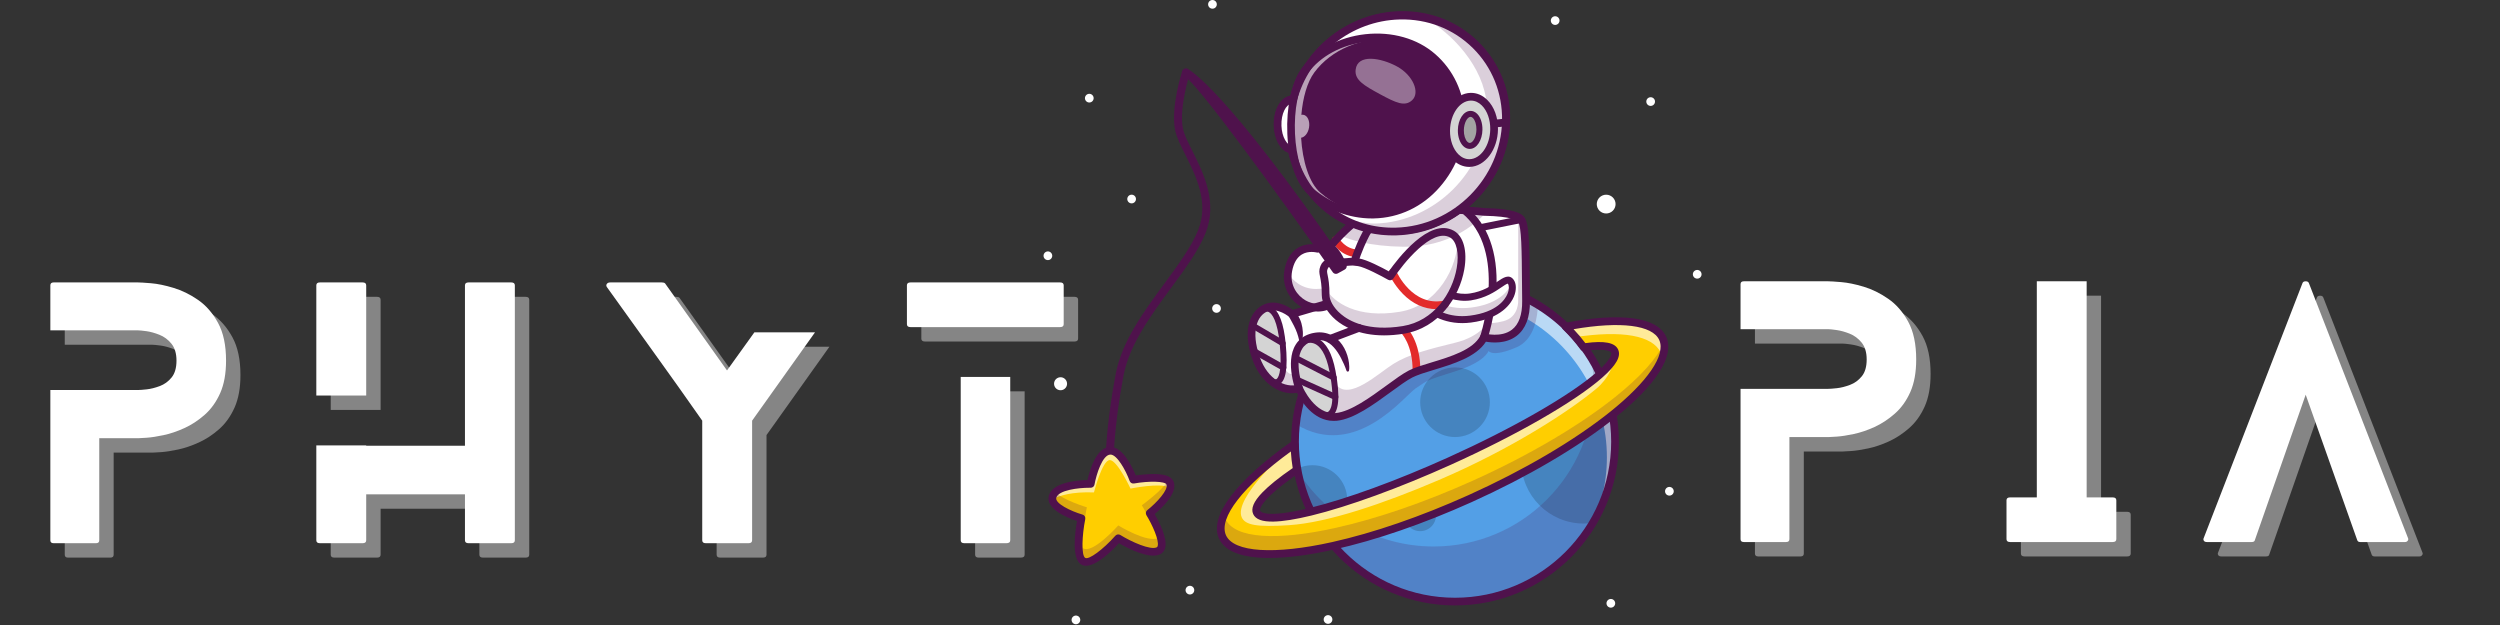 <svg xmlns="http://www.w3.org/2000/svg" xmlns:xlink="http://www.w3.org/1999/xlink" width="1280" zoomAndPan="magnify" viewBox="0 0 960 240" height="320" preserveAspectRatio="xMidYMid meet" version="1.0"><rect x="0" y="0" width="960" height="240" fill="#333333" stroke="none"/><defs><filter x="0%" y="0%" width="100%" height="100%" id="9baa429754"><feColorMatrix values="0 0 0 0 1 0 0 0 0 1 0 0 0 0 1 0 0 0 1 0" color-interpolation-filters="sRGB"/></filter><g/><clipPath id="6c426fedcc"><path d="M 650 103 L 653.445 103 L 653.445 107 L 650 107 Z M 650 103 " clip-rule="nonzero"/></clipPath><clipPath id="3ff23aaa57"><path d="M 400.672 96 L 405 96 L 405 100 L 400.672 100 Z M 400.672 96 " clip-rule="nonzero"/></clipPath><clipPath id="55882ab8b8"><path d="M 508 236 L 512 236 L 512 239.711 L 508 239.711 Z M 508 236 " clip-rule="nonzero"/></clipPath><clipPath id="660a81898a"><path d="M 411 236 L 415 236 L 415 239.711 L 411 239.711 Z M 411 236 " clip-rule="nonzero"/></clipPath><mask id="a003c3f5e6"><g filter="url(#9baa429754)"><rect x="-96" width="1152" fill="#000000" y="-24" height="288" fill-opacity="0.6"/></g></mask><clipPath id="9c6b218ce4"><path d="M 124 0.398 L 162.398 0.398 L 162.398 15 L 124 15 Z M 124 0.398 " clip-rule="nonzero"/></clipPath><clipPath id="e483737c47"><path d="M 0.398 15 L 144 15 L 144 80 L 0.398 80 Z M 0.398 15 " clip-rule="nonzero"/></clipPath><clipPath id="8ed4f02b07"><rect x="0" width="163" y="0" height="81"/></clipPath><mask id="d57c75adff"><g filter="url(#9baa429754)"><rect x="-96" width="1152" fill="#000000" y="-24" height="288" fill-opacity="0.2"/></g></mask><clipPath id="01694e1016"><path d="M 35 0.32 L 46.762 0.32 L 46.762 14 L 35 14 Z M 35 0.32 " clip-rule="nonzero"/></clipPath><clipPath id="d7fe0f4574"><rect x="0" width="47" y="0" height="32"/></clipPath></defs><path fill="#ffffff" d="M 620.379 78.371 C 620.379 78.852 620.289 79.309 620.105 79.754 C 619.922 80.195 619.66 80.586 619.32 80.922 C 618.984 81.262 618.594 81.523 618.152 81.703 C 617.707 81.887 617.25 81.98 616.77 81.98 C 616.289 81.98 615.832 81.887 615.387 81.703 C 614.945 81.523 614.555 81.262 614.219 80.922 C 613.879 80.586 613.617 80.195 613.434 79.754 C 613.25 79.309 613.16 78.852 613.16 78.371 C 613.16 77.895 613.25 77.434 613.434 76.992 C 613.617 76.551 613.879 76.16 614.219 75.82 C 614.555 75.484 614.945 75.223 615.387 75.039 C 615.832 74.855 616.289 74.766 616.77 74.766 C 617.25 74.766 617.707 74.855 618.152 75.039 C 618.594 75.223 618.984 75.484 619.32 75.82 C 619.66 76.16 619.922 76.551 620.105 76.992 C 620.289 77.434 620.379 77.895 620.379 78.371 Z M 620.379 78.371 " fill-opacity="1" fill-rule="nonzero"/><path fill="#ffffff" d="M 605.551 127.699 C 605.551 127.922 605.508 128.133 605.422 128.34 C 605.34 128.543 605.219 128.723 605.062 128.879 C 604.906 129.035 604.723 129.156 604.52 129.242 C 604.316 129.328 604.102 129.367 603.879 129.367 C 603.66 129.367 603.445 129.328 603.242 129.242 C 603.035 129.156 602.855 129.035 602.699 128.879 C 602.543 128.723 602.422 128.543 602.336 128.34 C 602.254 128.133 602.211 127.922 602.211 127.699 C 602.211 127.477 602.254 127.266 602.336 127.059 C 602.422 126.855 602.543 126.676 602.699 126.52 C 602.855 126.363 603.035 126.242 603.242 126.156 C 603.445 126.07 603.66 126.027 603.879 126.027 C 604.102 126.027 604.316 126.07 604.52 126.156 C 604.723 126.242 604.906 126.363 605.062 126.52 C 605.219 126.676 605.34 126.855 605.422 127.059 C 605.508 127.266 605.551 127.477 605.551 127.699 Z M 605.551 127.699 " fill-opacity="1" fill-rule="nonzero"/><g clip-path="url(#6c426fedcc)"><path fill="#ffffff" d="M 653.398 105.324 C 653.398 105.547 653.355 105.762 653.273 105.965 C 653.188 106.168 653.066 106.352 652.91 106.508 C 652.754 106.664 652.574 106.785 652.367 106.867 C 652.164 106.953 651.949 106.996 651.727 106.996 C 651.508 106.996 651.293 106.953 651.09 106.867 C 650.883 106.785 650.703 106.664 650.547 106.508 C 650.391 106.352 650.27 106.168 650.184 105.965 C 650.102 105.762 650.059 105.547 650.059 105.324 C 650.059 105.105 650.102 104.891 650.184 104.688 C 650.27 104.48 650.391 104.301 650.547 104.145 C 650.703 103.988 650.883 103.867 651.09 103.781 C 651.293 103.699 651.508 103.656 651.727 103.656 C 651.949 103.656 652.164 103.699 652.367 103.781 C 652.574 103.867 652.754 103.988 652.91 104.145 C 653.066 104.301 653.188 104.48 653.273 104.688 C 653.355 104.891 653.398 105.105 653.398 105.324 Z M 653.398 105.324 " fill-opacity="1" fill-rule="nonzero"/></g><path fill="#ffffff" d="M 635.52 39.004 C 635.52 39.223 635.48 39.438 635.395 39.641 C 635.309 39.844 635.188 40.027 635.031 40.184 C 634.875 40.34 634.695 40.461 634.488 40.543 C 634.285 40.629 634.07 40.672 633.852 40.672 C 633.629 40.672 633.414 40.629 633.211 40.543 C 633.008 40.461 632.824 40.34 632.668 40.184 C 632.512 40.027 632.391 39.844 632.309 39.641 C 632.223 39.438 632.18 39.223 632.18 39.004 C 632.18 38.781 632.223 38.566 632.309 38.363 C 632.391 38.16 632.512 37.977 632.668 37.82 C 632.824 37.664 633.008 37.543 633.211 37.461 C 633.414 37.375 633.629 37.332 633.852 37.332 C 634.07 37.332 634.285 37.375 634.488 37.461 C 634.695 37.543 634.875 37.664 635.031 37.82 C 635.188 37.977 635.309 38.16 635.395 38.363 C 635.48 38.566 635.52 38.781 635.52 39.004 Z M 635.52 39.004 " fill-opacity="1" fill-rule="nonzero"/><path fill="#ffffff" d="M 598.852 7.906 C 598.852 8.125 598.812 8.34 598.727 8.543 C 598.641 8.75 598.52 8.93 598.363 9.086 C 598.207 9.242 598.027 9.363 597.82 9.445 C 597.617 9.531 597.402 9.574 597.184 9.574 C 596.961 9.574 596.75 9.531 596.543 9.445 C 596.34 9.363 596.156 9.242 596 9.086 C 595.844 8.93 595.723 8.75 595.641 8.543 C 595.555 8.34 595.512 8.125 595.512 7.906 C 595.512 7.684 595.555 7.469 595.641 7.266 C 595.723 7.062 595.844 6.879 596 6.723 C 596.156 6.566 596.34 6.445 596.543 6.363 C 596.75 6.277 596.961 6.234 597.184 6.234 C 597.402 6.234 597.617 6.277 597.82 6.363 C 598.027 6.445 598.207 6.566 598.363 6.723 C 598.52 6.879 598.641 7.062 598.727 7.266 C 598.812 7.469 598.852 7.684 598.852 7.906 Z M 598.852 7.906 " fill-opacity="1" fill-rule="nonzero"/><path fill="#ffffff" d="M 409.738 147.109 C 409.773 147.441 409.742 147.762 409.645 148.082 C 409.547 148.398 409.395 148.684 409.188 148.941 C 408.977 149.195 408.727 149.402 408.434 149.559 C 408.141 149.715 407.828 149.809 407.5 149.84 C 407.172 149.875 406.848 149.844 406.531 149.746 C 406.211 149.648 405.926 149.496 405.672 149.289 C 405.414 149.078 405.207 148.828 405.051 148.535 C 404.895 148.242 404.801 147.934 404.77 147.602 C 404.734 147.273 404.766 146.949 404.863 146.633 C 404.957 146.316 405.113 146.031 405.32 145.773 C 405.531 145.516 405.781 145.312 406.074 145.156 C 406.367 145 406.68 144.906 407.008 144.871 C 407.336 144.84 407.66 144.871 407.977 144.965 C 408.293 145.062 408.582 145.215 408.836 145.426 C 409.094 145.637 409.301 145.887 409.457 146.18 C 409.613 146.469 409.707 146.781 409.738 147.109 Z M 409.738 147.109 " fill-opacity="1" fill-rule="nonzero"/><g clip-path="url(#3ff23aaa57)"><path fill="#ffffff" d="M 404.059 98.211 C 404.059 98.43 404.016 98.645 403.93 98.848 C 403.848 99.055 403.727 99.234 403.57 99.391 C 403.414 99.547 403.23 99.668 403.027 99.754 C 402.824 99.836 402.609 99.879 402.387 99.879 C 402.168 99.879 401.953 99.836 401.75 99.754 C 401.543 99.668 401.363 99.547 401.207 99.391 C 401.051 99.234 400.93 99.055 400.844 98.848 C 400.762 98.645 400.719 98.43 400.719 98.211 C 400.719 97.988 400.762 97.777 400.844 97.57 C 400.93 97.367 401.051 97.188 401.207 97.027 C 401.363 96.871 401.543 96.754 401.75 96.668 C 401.953 96.582 402.168 96.539 402.387 96.539 C 402.609 96.539 402.824 96.582 403.027 96.668 C 403.23 96.754 403.414 96.871 403.57 97.027 C 403.727 97.188 403.848 97.367 403.93 97.57 C 404.016 97.777 404.059 97.988 404.059 98.211 Z M 404.059 98.211 " fill-opacity="1" fill-rule="nonzero"/></g><path fill="#ffffff" d="M 436.211 76.426 C 436.211 76.648 436.172 76.859 436.086 77.066 C 436 77.27 435.879 77.449 435.723 77.605 C 435.566 77.762 435.387 77.883 435.18 77.969 C 434.977 78.055 434.762 78.098 434.543 78.098 C 434.32 78.098 434.109 78.055 433.902 77.969 C 433.699 77.883 433.516 77.762 433.359 77.605 C 433.203 77.449 433.082 77.27 433 77.066 C 432.914 76.859 432.871 76.648 432.871 76.426 C 432.871 76.203 432.914 75.992 433 75.789 C 433.082 75.582 433.203 75.402 433.359 75.246 C 433.516 75.09 433.699 74.969 433.902 74.883 C 434.109 74.801 434.32 74.758 434.543 74.758 C 434.762 74.758 434.977 74.801 435.18 74.883 C 435.387 74.969 435.566 75.09 435.723 75.246 C 435.879 75.402 436 75.582 436.086 75.789 C 436.172 75.992 436.211 76.203 436.211 76.426 Z M 436.211 76.426 " fill-opacity="1" fill-rule="nonzero"/><path fill="#ffffff" d="M 468.812 118.445 C 468.812 118.668 468.77 118.879 468.684 119.086 C 468.598 119.289 468.48 119.469 468.32 119.629 C 468.164 119.785 467.984 119.902 467.781 119.988 C 467.574 120.074 467.363 120.117 467.141 120.117 C 466.918 120.117 466.707 120.074 466.5 119.988 C 466.297 119.902 466.117 119.785 465.961 119.629 C 465.805 119.469 465.684 119.289 465.598 119.086 C 465.512 118.879 465.469 118.668 465.469 118.445 C 465.469 118.227 465.512 118.012 465.598 117.809 C 465.684 117.602 465.805 117.422 465.961 117.266 C 466.117 117.109 466.297 116.988 466.5 116.902 C 466.707 116.82 466.918 116.777 467.141 116.777 C 467.363 116.777 467.574 116.82 467.781 116.902 C 467.984 116.988 468.164 117.109 468.32 117.266 C 468.48 117.422 468.598 117.602 468.684 117.809 C 468.77 118.012 468.812 118.227 468.812 118.445 Z M 468.812 118.445 " fill-opacity="1" fill-rule="nonzero"/><path fill="#ffffff" d="M 419.961 37.691 C 419.961 37.914 419.918 38.125 419.832 38.332 C 419.746 38.535 419.625 38.715 419.469 38.875 C 419.312 39.031 419.133 39.148 418.93 39.234 C 418.723 39.32 418.512 39.363 418.289 39.363 C 418.066 39.363 417.855 39.32 417.648 39.234 C 417.445 39.148 417.266 39.031 417.109 38.875 C 416.949 38.715 416.832 38.535 416.746 38.332 C 416.66 38.125 416.617 37.914 416.617 37.691 C 416.617 37.473 416.66 37.258 416.746 37.055 C 416.832 36.848 416.949 36.668 417.109 36.512 C 417.266 36.355 417.445 36.234 417.648 36.148 C 417.855 36.066 418.066 36.023 418.289 36.023 C 418.512 36.023 418.723 36.066 418.93 36.148 C 419.133 36.234 419.312 36.355 419.469 36.512 C 419.625 36.668 419.746 36.848 419.832 37.055 C 419.918 37.258 419.961 37.473 419.961 37.691 Z M 419.961 37.691 " fill-opacity="1" fill-rule="nonzero"/><path fill="#ffffff" d="M 642.715 188.645 C 642.715 188.867 642.676 189.078 642.59 189.285 C 642.504 189.488 642.383 189.668 642.227 189.828 C 642.07 189.984 641.891 190.102 641.684 190.188 C 641.48 190.273 641.27 190.316 641.047 190.316 C 640.824 190.316 640.613 190.273 640.406 190.188 C 640.203 190.102 640.02 189.984 639.863 189.828 C 639.707 189.668 639.586 189.488 639.504 189.285 C 639.418 189.078 639.375 188.867 639.375 188.645 C 639.375 188.426 639.418 188.211 639.504 188.008 C 639.586 187.801 639.707 187.621 639.863 187.465 C 640.02 187.309 640.203 187.188 640.406 187.102 C 640.613 187.02 640.824 186.977 641.047 186.977 C 641.27 186.977 641.48 187.02 641.684 187.102 C 641.891 187.188 642.07 187.309 642.227 187.465 C 642.383 187.621 642.504 187.801 642.59 188.008 C 642.676 188.211 642.715 188.426 642.715 188.645 Z M 642.715 188.645 " fill-opacity="1" fill-rule="nonzero"/><path fill="#ffffff" d="M 620.234 231.668 C 620.234 231.891 620.191 232.102 620.105 232.309 C 620.02 232.512 619.902 232.691 619.742 232.852 C 619.586 233.008 619.406 233.125 619.203 233.211 C 618.996 233.297 618.785 233.34 618.562 233.34 C 618.34 233.34 618.129 233.297 617.922 233.211 C 617.719 233.125 617.539 233.008 617.383 232.852 C 617.227 232.691 617.105 232.512 617.02 232.309 C 616.934 232.102 616.891 231.891 616.891 231.668 C 616.891 231.449 616.934 231.234 617.02 231.031 C 617.105 230.824 617.227 230.645 617.383 230.488 C 617.539 230.332 617.719 230.211 617.922 230.125 C 618.129 230.043 618.34 230 618.562 230 C 618.785 230 618.996 230.043 619.203 230.125 C 619.406 230.211 619.586 230.332 619.742 230.488 C 619.902 230.645 620.02 230.824 620.105 231.031 C 620.191 231.234 620.234 231.449 620.234 231.668 Z M 620.234 231.668 " fill-opacity="1" fill-rule="nonzero"/><path fill="#ffffff" d="M 467.254 1.668 C 467.254 1.891 467.215 2.105 467.129 2.309 C 467.043 2.512 466.922 2.695 466.766 2.852 C 466.609 3.008 466.43 3.129 466.223 3.211 C 466.02 3.297 465.809 3.34 465.586 3.34 C 465.363 3.34 465.152 3.297 464.945 3.211 C 464.742 3.129 464.559 3.008 464.402 2.852 C 464.246 2.695 464.125 2.512 464.043 2.309 C 463.957 2.105 463.914 1.891 463.914 1.668 C 463.914 1.449 463.957 1.234 464.043 1.031 C 464.125 0.828 464.246 0.645 464.402 0.488 C 464.559 0.332 464.742 0.211 464.945 0.129 C 465.152 0.043 465.363 0 465.586 0 C 465.809 0 466.02 0.043 466.223 0.129 C 466.43 0.211 466.609 0.332 466.766 0.488 C 466.922 0.645 467.043 0.828 467.129 1.031 C 467.215 1.234 467.254 1.449 467.254 1.668 Z M 467.254 1.668 " fill-opacity="1" fill-rule="nonzero"/><path fill="#ffffff" d="M 571.09 208.125 C 571.09 208.344 571.047 208.559 570.961 208.762 C 570.879 208.969 570.758 209.148 570.602 209.305 C 570.445 209.461 570.262 209.582 570.059 209.668 C 569.855 209.75 569.641 209.793 569.418 209.793 C 569.199 209.793 568.984 209.75 568.781 209.668 C 568.574 209.582 568.395 209.461 568.238 209.305 C 568.082 209.148 567.961 208.969 567.875 208.762 C 567.793 208.559 567.75 208.344 567.75 208.125 C 567.75 207.902 567.793 207.688 567.875 207.484 C 567.961 207.281 568.082 207.098 568.238 206.941 C 568.395 206.785 568.574 206.664 568.781 206.582 C 568.984 206.496 569.199 206.453 569.418 206.453 C 569.641 206.453 569.855 206.496 570.059 206.582 C 570.262 206.664 570.445 206.785 570.602 206.941 C 570.758 207.098 570.879 207.281 570.961 207.484 C 571.047 207.688 571.09 207.902 571.09 208.125 Z M 571.09 208.125 " fill-opacity="1" fill-rule="nonzero"/><g clip-path="url(#55882ab8b8)"><path fill="#ffffff" d="M 511.633 237.879 C 511.633 238.102 511.59 238.316 511.504 238.52 C 511.422 238.723 511.301 238.906 511.145 239.062 C 510.988 239.219 510.805 239.34 510.602 239.422 C 510.398 239.508 510.184 239.551 509.961 239.551 C 509.742 239.551 509.527 239.508 509.324 239.422 C 509.117 239.34 508.938 239.219 508.781 239.062 C 508.625 238.906 508.504 238.723 508.418 238.52 C 508.332 238.316 508.293 238.102 508.293 237.879 C 508.293 237.66 508.332 237.445 508.418 237.242 C 508.504 237.039 508.625 236.855 508.781 236.699 C 508.938 236.543 509.117 236.422 509.324 236.34 C 509.527 236.254 509.742 236.211 509.961 236.211 C 510.184 236.211 510.398 236.254 510.602 236.34 C 510.805 236.422 510.988 236.543 511.145 236.699 C 511.301 236.855 511.422 237.039 511.504 237.242 C 511.59 237.445 511.633 237.66 511.633 237.879 Z M 511.633 237.879 " fill-opacity="1" fill-rule="nonzero"/></g><path fill="#ffffff" d="M 458.598 226.613 C 458.598 226.836 458.555 227.047 458.469 227.254 C 458.383 227.457 458.266 227.637 458.105 227.793 C 457.949 227.949 457.77 228.07 457.566 228.156 C 457.359 228.242 457.148 228.285 456.926 228.285 C 456.703 228.285 456.492 228.242 456.285 228.156 C 456.082 228.07 455.902 227.949 455.746 227.793 C 455.59 227.637 455.469 227.457 455.383 227.254 C 455.297 227.047 455.254 226.836 455.254 226.613 C 455.254 226.391 455.297 226.18 455.383 225.977 C 455.469 225.77 455.59 225.59 455.746 225.434 C 455.902 225.277 456.082 225.156 456.285 225.07 C 456.492 224.984 456.703 224.945 456.926 224.945 C 457.148 224.945 457.359 224.984 457.566 225.07 C 457.77 225.156 457.949 225.277 458.105 225.434 C 458.266 225.59 458.383 225.77 458.469 225.977 C 458.555 226.18 458.598 226.391 458.598 226.613 Z M 458.598 226.613 " fill-opacity="1" fill-rule="nonzero"/><g clip-path="url(#660a81898a)"><path fill="#ffffff" d="M 414.824 238.043 C 414.824 238.262 414.781 238.477 414.699 238.68 C 414.613 238.887 414.492 239.066 414.336 239.223 C 414.18 239.379 414 239.5 413.793 239.586 C 413.59 239.668 413.375 239.711 413.156 239.711 C 412.934 239.711 412.719 239.668 412.516 239.586 C 412.312 239.5 412.129 239.379 411.973 239.223 C 411.816 239.066 411.695 238.887 411.609 238.68 C 411.527 238.477 411.484 238.262 411.484 238.043 C 411.484 237.82 411.527 237.605 411.609 237.402 C 411.695 237.199 411.816 237.016 411.973 236.859 C 412.129 236.703 412.312 236.582 412.516 236.5 C 412.719 236.414 412.934 236.371 413.156 236.371 C 413.375 236.371 413.59 236.414 413.793 236.5 C 414 236.582 414.18 236.703 414.336 236.859 C 414.492 237.016 414.613 237.199 414.699 237.402 C 414.781 237.605 414.824 237.82 414.824 238.043 Z M 414.824 238.043 " fill-opacity="1" fill-rule="nonzero"/></g><path fill="#539fe6" d="M 620.172 169.59 C 620.172 180.984 617.07 191.648 611.66 200.793 C 600.961 218.879 581.258 231.004 558.73 231.004 C 537.84 231.004 519.387 220.586 508.285 204.668 C 503.227 197.422 499.695 189.027 498.152 179.961 C 497.578 176.59 497.281 173.129 497.281 169.59 C 497.281 167.328 497.402 165.102 497.641 162.91 C 500.973 132.133 527.043 108.176 558.73 108.176 C 570.371 108.176 581.25 111.406 590.531 117.031 C 604.395 125.434 614.676 139.164 618.516 155.379 C 619.605 159.938 620.172 164.703 620.172 169.59 Z M 620.172 169.59 " fill-opacity="1" fill-rule="nonzero"/><path fill="#4584bf" d="M 620.172 169.59 C 620.172 180.984 617.07 191.648 611.66 200.793 C 610.516 200.961 609.344 201.047 608.156 201.047 C 594.891 201.047 584.141 190.301 584.141 177.043 C 584.141 163.781 594.891 153.035 608.156 153.035 C 611.863 153.035 615.383 153.879 618.516 155.379 C 619.605 159.938 620.172 164.703 620.172 169.59 Z M 620.172 169.59 " fill-opacity="1" fill-rule="nonzero"/><path fill="#4584bf" d="M 572.109 154.453 C 572.109 155.332 572.023 156.203 571.852 157.062 C 571.68 157.926 571.426 158.762 571.09 159.57 C 570.754 160.383 570.344 161.152 569.855 161.883 C 569.367 162.613 568.812 163.289 568.191 163.91 C 567.57 164.531 566.895 165.086 566.164 165.574 C 565.434 166.062 564.66 166.473 563.852 166.809 C 563.039 167.145 562.203 167.398 561.34 167.57 C 560.477 167.742 559.609 167.828 558.73 167.828 C 557.852 167.828 556.98 167.742 556.121 167.57 C 555.258 167.398 554.422 167.145 553.609 166.809 C 552.797 166.473 552.027 166.062 551.297 165.574 C 550.566 165.086 549.891 164.531 549.27 163.91 C 548.648 163.289 548.094 162.613 547.605 161.883 C 547.117 161.152 546.703 160.383 546.367 159.57 C 546.031 158.762 545.777 157.926 545.605 157.062 C 545.438 156.203 545.352 155.332 545.352 154.453 C 545.352 153.574 545.438 152.707 545.605 151.844 C 545.777 150.984 546.031 150.148 546.367 149.336 C 546.703 148.523 547.117 147.754 547.605 147.023 C 548.094 146.293 548.648 145.617 549.27 144.996 C 549.891 144.375 550.566 143.82 551.297 143.332 C 552.027 142.848 552.797 142.434 553.609 142.098 C 554.422 141.762 555.258 141.508 556.121 141.336 C 556.98 141.164 557.852 141.082 558.73 141.082 C 559.609 141.082 560.477 141.164 561.34 141.336 C 562.203 141.508 563.039 141.762 563.852 142.098 C 564.66 142.434 565.434 142.848 566.164 143.332 C 566.895 143.82 567.57 144.375 568.191 144.996 C 568.812 145.617 569.367 146.293 569.855 147.023 C 570.344 147.754 570.754 148.523 571.09 149.336 C 571.426 150.148 571.68 150.984 571.852 151.844 C 572.023 152.707 572.109 153.574 572.109 154.453 Z M 572.109 154.453 " fill-opacity="1" fill-rule="nonzero"/><path fill="#4584bf" d="M 517.34 192.008 C 517.34 197.883 513.555 202.871 508.285 204.668 C 503.227 197.422 499.695 189.027 498.152 179.961 C 499.906 179.109 501.879 178.633 503.953 178.633 C 511.355 178.633 517.34 184.625 517.34 192.008 Z M 517.34 192.008 " fill-opacity="1" fill-rule="nonzero"/><path fill="#4584bf" d="M 551.418 197.898 C 551.418 198.297 551.379 198.691 551.301 199.082 C 551.227 199.473 551.109 199.852 550.957 200.219 C 550.805 200.586 550.617 200.938 550.395 201.27 C 550.176 201.602 549.922 201.906 549.641 202.188 C 549.359 202.469 549.055 202.723 548.723 202.941 C 548.391 203.164 548.039 203.352 547.672 203.504 C 547.305 203.656 546.926 203.77 546.535 203.848 C 546.145 203.926 545.75 203.965 545.352 203.965 C 544.953 203.965 544.559 203.926 544.164 203.848 C 543.773 203.77 543.395 203.656 543.027 203.504 C 542.66 203.352 542.309 203.164 541.977 202.941 C 541.648 202.723 541.34 202.469 541.059 202.188 C 540.777 201.906 540.523 201.602 540.305 201.27 C 540.082 200.938 539.895 200.586 539.742 200.219 C 539.59 199.852 539.477 199.473 539.398 199.082 C 539.32 198.691 539.281 198.297 539.281 197.898 C 539.281 197.5 539.32 197.105 539.398 196.715 C 539.477 196.324 539.59 195.945 539.742 195.578 C 539.895 195.207 540.082 194.859 540.305 194.527 C 540.523 194.195 540.777 193.891 541.059 193.609 C 541.34 193.328 541.648 193.074 541.977 192.855 C 542.309 192.633 542.66 192.445 543.027 192.293 C 543.395 192.141 543.773 192.027 544.164 191.949 C 544.559 191.871 544.953 191.832 545.352 191.832 C 545.75 191.832 546.145 191.871 546.535 191.949 C 546.926 192.027 547.305 192.141 547.672 192.293 C 548.039 192.445 548.391 192.633 548.723 192.855 C 549.055 193.074 549.359 193.328 549.641 193.609 C 549.922 193.891 550.176 194.195 550.395 194.527 C 550.617 194.859 550.805 195.207 550.957 195.578 C 551.109 195.945 551.227 196.324 551.301 196.715 C 551.379 197.105 551.418 197.5 551.418 197.898 Z M 551.418 197.898 " fill-opacity="1" fill-rule="nonzero"/><path fill="#ffffff" d="M 555.602 114.219 C 567.242 114.219 578.125 117.449 587.406 123.074 C 605.168 133.844 617.047 153.352 617.047 175.633 C 617.047 186.004 614.469 195.777 609.926 204.348 C 616.848 194.406 620.914 182.328 620.914 169.297 C 620.914 147.016 609.047 127.5 591.273 116.738 C 581.996 111.117 571.113 107.883 559.473 107.883 C 535.918 107.883 515.465 121.137 505.148 140.582 C 516.246 124.645 534.699 114.219 555.602 114.219 Z M 555.602 114.219 " fill-opacity="0.6" fill-rule="nonzero"/><path fill="#4f124c" d="M 590.539 117.031 C 590.461 121.098 589.48 130.273 582.348 133.359 C 573.074 137.367 571.598 134.77 571.598 134.77 C 571.598 134.77 570.355 138.973 558.738 142.613 C 547.121 146.25 548.43 145.969 543.695 149.078 C 539.281 151.973 520.543 176.879 497.648 162.91 C 500.98 132.133 527.051 108.176 558.738 108.176 C 570.371 108.176 581.258 111.414 590.539 117.031 Z M 590.539 117.031 " fill-opacity="0.2" fill-rule="nonzero"/><path fill="#4f124c" d="M 611.246 138.965 C 611.719 142.055 611.973 145.215 611.973 148.434 C 611.973 182.348 584.461 209.848 550.531 209.848 C 528.031 209.848 508.352 197.754 497.648 179.715 C 502.207 209.133 527.656 231.66 558.363 231.66 C 592.293 231.66 619.805 204.164 619.805 170.246 C 619.812 158.828 616.684 148.125 611.246 138.965 Z M 611.246 138.965 " fill-opacity="0.2" fill-rule="nonzero"/><path fill="#4f124c" d="M 498.852 150.633 C 498.285 150.633 497.746 150.309 497.492 149.758 C 497.332 149.406 493.656 141.074 496.375 134.859 C 497.539 132.203 499.664 130.34 502.699 129.324 C 511.105 126.504 516.988 134.844 518.926 139.641 C 519.234 140.398 518.867 141.266 518.109 141.57 C 517.348 141.875 516.484 141.508 516.176 140.75 C 515.992 140.293 511.512 129.5 503.641 132.133 C 501.41 132.883 499.922 134.156 499.098 136.039 C 496.895 141.043 500.168 148.473 500.199 148.539 C 500.535 149.293 500.199 150.164 499.449 150.5 C 499.266 150.594 499.059 150.633 498.852 150.633 Z M 498.852 150.633 " fill-opacity="1" fill-rule="nonzero"/><path fill="#4f124c" d="M 558.73 232.488 C 524.031 232.488 495.801 204.27 495.801 169.59 C 495.801 134.906 524.031 106.695 558.73 106.695 C 593.43 106.695 621.66 134.914 621.66 169.598 C 621.66 204.277 593.43 232.488 558.73 232.488 Z M 558.73 109.66 C 525.664 109.66 498.766 136.547 498.766 169.598 C 498.766 202.648 525.664 229.531 558.73 229.531 C 591.797 229.531 618.691 202.648 618.691 169.598 C 618.691 136.547 591.797 109.66 558.73 109.66 Z M 558.73 109.66 " fill-opacity="1" fill-rule="nonzero"/><path fill="#ffce00" d="M 619.098 159.387 C 605.766 170.039 586.668 181.484 564.523 191.465 C 545.57 200.004 527.297 206.164 511.887 209.602 C 489.324 214.633 472.895 213.836 469.434 206.156 C 465.84 198.188 477.035 184.688 497.074 170.562 C 497.125 173.926 497.449 177.219 498.016 180.426 C 487.18 187.758 481.211 193.762 482.582 196.797 C 483.883 199.676 491.602 199.367 503.273 196.52 C 516.922 193.188 535.953 186.379 556.414 177.156 C 582.637 165.336 604.34 152.637 614.316 143.859 C 618.777 139.938 620.898 136.789 620.027 134.852 C 619.09 132.777 614.809 132.355 608.125 133.352 C 606.051 130.523 603.742 127.883 601.23 125.445 C 621.098 121.656 635.32 122.891 638.508 129.965 C 641.566 136.754 633.875 147.582 619.098 159.387 Z M 619.098 159.387 " fill-opacity="1" fill-rule="nonzero"/><g mask="url(#a003c3f5e6)"><g transform="matrix(1, 0, 0, 1, 476, 122)"><g clip-path="url(#8ed4f02b07)"><g clip-path="url(#9c6b218ce4)"><path fill="#ffffff" d="M 128.469 7.508 C 147.062 4.664 158.625 6.855 161.742 13.426 C 161.98 13.926 162.148 14.453 162.266 14.988 C 162.547 13.219 161.988 8.738 161.336 7.301 C 158.141 0.223 143.926 -1.012 124.055 2.781 C 124.906 3.602 127.672 6.641 128.469 7.508 Z M 128.469 7.508 " fill-opacity="1" fill-rule="nonzero"/></g><g clip-path="url(#e483737c47)"><path fill="#ffffff" d="M 0.844 76.703 C 2.176 79.605 6.645 80.492 19.012 79.668 C 33.73 78.68 54.996 71.531 76.555 62.309 C 104.18 50.492 126.617 35.938 137.121 27.152 C 141.473 23.523 143.988 17.871 143.566 15.918 C 142.594 17.441 140.555 19.875 138.309 21.859 C 128.332 30.645 106.629 43.336 80.406 55.156 C 59.949 64.379 40.906 71.18 27.266 74.52 C 15.602 77.367 7.875 77.684 6.574 74.797 C 5.203 71.762 11.18 65.758 22.008 58.426 C 21.441 55.219 21.109 51.926 21.066 48.562 C 18.422 50.422 -2.543 69.32 0.844 76.703 Z M 0.844 76.703 " fill-opacity="1" fill-rule="nonzero"/></g></g></g></g><path fill="#4f124c" d="M 620.219 152.461 C 606.883 163.117 587.789 174.559 565.641 184.539 C 546.691 193.082 528.414 199.238 513.004 202.68 C 490.445 207.711 474.016 206.914 470.551 199.23 C 470.328 198.742 470.168 198.227 470.051 197.699 C 468.613 200.969 468.352 203.871 469.441 206.27 C 472.902 213.953 489.34 214.75 511.895 209.719 C 527.305 206.277 545.578 200.121 564.531 191.578 C 586.676 181.598 605.773 170.148 619.105 159.5 C 632.809 148.555 640.418 138.445 638.992 131.613 C 636.355 137.602 629.773 144.824 620.219 152.461 Z M 620.219 152.461 " fill-opacity="0.2" fill-rule="nonzero"/><path fill="#4f124c" d="M 487.355 214.258 C 485.961 214.258 484.645 214.215 483.395 214.121 C 475.172 213.531 470.016 211.051 468.082 206.762 C 464.258 198.281 474.512 184.641 496.223 169.344 C 496.676 169.031 497.258 168.984 497.746 169.238 C 498.238 169.48 498.551 169.988 498.559 170.531 C 498.613 173.754 498.918 176.996 499.48 180.16 C 499.578 180.734 499.332 181.316 498.852 181.645 C 485.84 190.445 483.402 195.004 483.93 196.176 C 483.992 196.305 485.562 199.309 502.91 195.062 C 516.965 191.633 536.238 184.609 555.801 175.793 C 581.059 164.41 603.098 151.742 613.328 142.734 C 619.328 137.457 618.746 135.641 618.664 135.449 C 618.316 134.691 615.758 133.695 608.332 134.809 C 607.789 134.891 607.246 134.66 606.914 134.219 C 604.906 131.484 602.648 128.887 600.18 126.496 C 599.781 126.113 599.637 125.539 599.789 125.012 C 599.949 124.48 600.387 124.082 600.93 123.977 C 622.602 119.84 636.418 121.746 639.844 129.348 C 643.129 136.621 636.09 147.699 620.02 160.535 C 606.07 171.68 586.578 183.137 565.121 192.812 C 546.637 201.137 528.336 207.449 512.191 211.043 C 502.711 213.164 494.223 214.258 487.355 214.258 Z M 495.688 173.363 C 477.309 186.723 467.809 198.949 470.781 205.543 C 473.738 212.105 489.363 213.102 511.562 208.156 C 527.512 204.602 545.609 198.359 563.918 190.117 C 585.152 180.551 604.426 169.223 618.18 158.23 C 632.656 146.664 639.75 136.324 637.152 130.57 C 634.555 124.82 622.348 123.301 604.25 126.406 C 605.855 128.113 607.375 129.906 608.777 131.758 C 616.148 130.762 620.156 131.559 621.367 134.238 C 622.547 136.867 620.617 140.277 615.289 144.973 C 604.852 154.164 582.523 167.016 557.02 178.512 C 537.305 187.398 517.84 194.488 503.617 197.961 C 497.594 199.43 492.695 200.211 489.066 200.289 C 484.711 200.379 482.145 199.438 481.227 197.406 C 480.266 195.293 481.387 192.605 484.652 189.203 C 487.258 186.484 491.203 183.309 496.398 179.746 C 496.055 177.633 495.816 175.5 495.688 173.363 Z M 495.688 173.363 " fill-opacity="1" fill-rule="nonzero"/><path fill="#4f124c" d="M 499.879 134.309 C 499.059 134.309 498.391 133.645 498.391 132.824 C 498.398 124.383 495.219 121.824 495.188 121.801 C 494.52 121.328 494.375 120.406 494.859 119.742 C 495.332 119.074 496.27 118.93 496.941 119.402 C 497.395 119.727 501.379 122.859 501.363 132.832 C 501.355 133.652 500.695 134.309 499.879 134.309 Z M 499.879 134.309 " fill-opacity="1" fill-rule="nonzero"/><path fill="#ffffff" d="M 562.453 80.66 C 560.805 80.57 558.961 80.5 556.996 80.469 C 556.977 80.477 556.953 80.477 556.93 80.469 C 556.621 80.465 556.316 80.465 556 80.457 C 555.035 80.449 554.039 80.449 553.02 80.469 C 552.523 80.477 552.016 80.484 551.52 80.5 C 541.918 80.785 531.211 82.348 526.406 87.41 C 526.254 87.57 526.109 87.73 525.969 87.895 C 525.586 88.336 525.25 88.797 524.957 89.285 C 524.957 89.285 524.137 90.727 523.066 93.086 C 522.184 95.031 521.129 97.605 520.23 100.516 C 520.199 100.508 520.168 100.508 520.145 100.508 C 518.582 100.363 518.582 100.613 515.258 100.715 L 515.203 100.715 C 515.395 101.168 515.504 101.457 515.504 101.457 C 515.504 101.457 516.527 103.602 516.582 106.52 C 516.645 109.27 515.848 112.703 512.543 115.68 C 512.52 115.703 512.5 115.727 512.469 115.75 L 509.961 116.484 L 504.676 118.039 C 504.645 118.031 504.613 118.031 504.582 118.023 C 499.074 117.137 493.977 111.867 494.676 104.98 C 494.711 104.598 494.773 104.199 494.852 103.809 C 496.949 92.941 506.102 95.527 506.102 95.527 C 507.879 94.02 509.488 94.09 510.844 94.879 C 511.777 93.523 513.312 91.852 514.691 90.441 C 516.293 88.812 517.695 87.531 517.695 87.531 C 538.938 67.977 562.332 80.555 562.332 80.555 C 562.379 80.594 562.414 80.625 562.453 80.66 Z M 562.453 80.66 " fill-opacity="1" fill-rule="nonzero"/><path fill="#4f124c" d="M 512.551 115.688 C 512.527 115.711 512.508 115.734 512.477 115.758 L 509.969 116.492 L 504.684 118.047 C 504.652 118.039 504.621 118.039 504.59 118.031 C 499.082 117.145 493.984 111.875 494.684 104.988 C 496.484 107.762 499.793 110.965 505.449 110.965 C 510.742 110.965 514.352 108.672 516.574 106.527 C 516.645 109.277 515.848 112.711 512.551 115.688 Z M 512.551 115.688 " fill-opacity="0.2" fill-rule="nonzero"/><path fill="#e32b2b" d="M 521.328 98.793 C 521.312 98.793 521.289 98.793 521.273 98.793 C 514.734 98.562 511.711 93.148 511.586 92.918 C 511.195 92.199 511.457 91.293 512.176 90.902 C 512.898 90.512 513.793 90.773 514.184 91.492 C 514.285 91.676 516.566 95.66 521.371 95.828 C 522.191 95.859 522.828 96.539 522.805 97.359 C 522.773 98.164 522.125 98.793 521.328 98.793 Z M 521.328 98.793 " fill-opacity="1" fill-rule="nonzero"/><path fill="#ffffff" d="M 586.094 115.496 C 586.277 134.035 569.918 129.398 569.918 129.398 C 565.602 138.109 548.645 139.961 541.785 143.484 C 534.93 147.008 522.508 159.051 513.234 159.977 C 503.961 160.902 498.957 149.039 498.957 149.039 C 493.027 150.707 486.719 145.516 482.461 137.551 C 481.562 135.879 481.012 134.141 480.727 132.418 C 479.656 125.891 482.543 119.551 486.352 118.047 C 491.172 116.148 496.176 120.5 496.176 120.5 L 504.605 118.023 L 512.559 115.688 L 518.238 114.02 C 517.945 109.406 518.898 104.637 520.152 100.523 C 521.051 97.621 522.094 95.039 522.98 93.078 C 524.07 90.664 524.922 89.188 524.922 89.188 C 528.758 82.676 540.852 80.801 551.535 80.508 C 552.039 80.492 552.547 80.484 553.035 80.477 C 554.047 80.465 555.043 80.465 556.016 80.465 C 556.332 80.469 556.637 80.469 556.945 80.477 C 556.969 80.484 556.988 80.484 557.012 80.477 C 559.02 80.508 560.898 80.586 562.562 80.676 C 566.977 80.914 569.926 81.273 569.926 81.273 C 570.223 81.281 570.578 81.289 570.977 81.297 C 574.133 81.391 580.117 81.703 582.969 83.184 C 583.527 83.473 583.973 83.801 584.238 84.184 C 586.094 86.773 585.91 96.969 586.094 115.496 Z M 586.094 115.496 " fill-opacity="1" fill-rule="nonzero"/><path fill="#4f124c" d="M 586.094 115.496 C 586.277 134.035 569.918 129.398 569.918 129.398 C 565.602 138.109 548.645 139.961 541.785 143.484 C 534.93 147.008 522.508 159.051 513.234 159.977 C 503.961 160.902 498.957 149.039 498.957 149.039 C 493.027 150.707 486.719 145.516 482.461 137.551 C 481.562 135.879 481.012 134.141 480.727 132.418 L 480.91 131.605 C 486.383 146.609 493.109 138.965 493.109 138.965 C 493.434 144.895 497.211 143.578 497.211 143.578 C 505.387 159.922 512.98 147.543 512.98 147.543 C 517.887 154.27 529.336 143.285 535.129 139.695 C 540.922 136.102 548.367 134.148 558.754 131.613 C 569.129 129.078 571.473 123.332 571.473 123.332 C 571.473 123.332 571.121 124.895 577.297 123.332 C 583.48 121.77 582.984 115.152 582.984 115.152 L 582.984 83.176 C 583.543 83.465 583.988 83.793 584.254 84.18 C 586.094 86.773 585.91 96.969 586.094 115.496 Z M 586.094 115.496 " fill-opacity="0.2" fill-rule="nonzero"/><path fill="#d4d4d4" d="M 508.184 160.016 C 508.176 160.008 508.168 160.008 508.16 160.008 C 507.555 159.746 506.973 159.426 506.422 159.078 C 501.578 155.961 499.02 149.895 499.02 149.895 C 499.02 149.895 494.941 138.742 499.562 133.047 L 499.562 133.039 C 499.938 132.57 500.383 132.133 500.891 131.75 C 500.891 131.75 500.898 131.742 500.902 131.742 C 501.242 131.574 508.906 127.805 511.871 143.355 C 514.727 158.336 511.434 161.086 508.184 160.016 Z M 508.184 160.016 " fill-opacity="1" fill-rule="nonzero"/><path fill="#d4d4d4" d="M 487.871 146.672 C 487.801 146.617 487.762 146.578 487.762 146.578 C 485.602 144.602 483.746 141.855 482.52 138.391 C 479.02 128.512 481.188 121.887 485.324 119.426 C 485.324 119.426 485.324 119.426 485.332 119.418 C 485.531 119.312 491.219 116.395 492.781 133.031 C 494.504 151.473 488.719 147.367 487.871 146.672 Z M 487.871 146.672 " fill-opacity="1" fill-rule="nonzero"/><path fill="#e32b2b" d="M 543.918 144.098 C 543.91 144.098 543.902 144.098 543.902 144.098 C 543.082 144.09 542.43 143.418 542.438 142.598 C 542.566 132.25 538 127.789 537.949 127.746 C 537.355 127.188 537.328 126.242 537.887 125.652 C 538.445 125.055 539.371 125.027 539.969 125.578 C 540.199 125.793 545.551 130.871 545.402 142.637 C 545.387 143.445 544.73 144.098 543.918 144.098 Z M 543.918 144.098 " fill-opacity="1" fill-rule="nonzero"/><path fill="#4f124c" d="M 506.047 119.633 C 503.953 119.633 501.793 119.059 499.785 117.895 C 494.703 114.953 492.137 109.309 493.258 103.527 C 494.016 99.605 495.715 96.809 498.312 95.207 C 501.141 93.469 504.199 93.699 505.602 93.938 C 507.395 92.688 509.004 92.727 510.078 93.016 C 514.07 94.09 516.375 99.926 516.727 100.883 C 518.254 104.137 519.418 111.598 513.113 117.035 C 511.113 118.762 508.629 119.633 506.047 119.633 Z M 503.648 96.746 C 502.551 96.746 501.141 96.945 499.848 97.75 C 498 98.898 496.766 101.027 496.176 104.086 C 495.109 109.586 498.262 113.574 501.281 115.32 C 503.961 116.875 507.977 117.551 511.18 114.785 C 517.371 109.445 514.16 102.383 514.023 102.086 C 514.008 102.047 513.984 102 513.969 101.957 C 513.465 100.57 511.523 96.465 509.309 95.875 C 509.035 95.805 508.199 95.574 506.926 96.656 C 506.551 96.977 506.039 97.086 505.562 96.945 C 505.539 96.953 504.758 96.746 503.648 96.746 Z M 503.648 96.746 " fill-opacity="1" fill-rule="nonzero"/><path fill="#4f124c" d="M 512.078 161.621 C 504.254 161.621 499.539 153.84 498.023 150.855 C 497.402 150.953 496.773 151.008 496.152 151.008 C 489.898 151.008 483.723 145.969 480.957 138.152 C 476.766 126.328 480.32 118.898 485.707 116.777 C 490.246 114.992 494.734 117.758 496.391 118.977 L 516.613 113.031 C 516.367 101.227 523.227 89.086 523.531 88.559 C 523.531 88.551 523.539 88.551 523.539 88.543 C 531.203 75.539 567.496 79.613 569.926 79.902 C 581.648 80.125 584.348 82.027 585.359 83.434 C 587.176 85.977 587.305 92.688 587.434 108.957 C 587.449 111.039 587.465 113.254 587.496 115.605 C 587.559 121.84 585.832 126.344 582.379 128.984 C 578.246 132.133 572.914 131.629 570.594 131.207 C 566.875 137.105 557.918 139.816 550.637 142.016 C 547.41 142.988 544.367 143.914 542.383 144.926 C 540.184 146.051 537.242 148.211 534.117 150.492 C 527.434 155.379 519.855 160.926 513.297 161.578 C 512.867 161.602 512.469 161.621 512.078 161.621 Z M 498.852 147.668 C 499.434 147.668 499.977 148.012 500.215 148.57 C 500.262 148.68 504.918 159.41 512.98 158.605 C 518.734 158.031 526.285 152.508 532.344 148.082 C 535.703 145.621 538.598 143.508 541.004 142.266 C 543.227 141.125 546.398 140.168 549.758 139.156 C 556.898 136.996 565.781 134.316 568.492 128.848 C 568.805 128.203 569.535 127.883 570.223 128.082 C 570.285 128.098 576.453 129.766 580.578 126.605 C 583.242 124.559 584.57 120.867 584.516 115.621 C 584.492 113.27 584.477 111.047 584.453 108.965 C 584.355 96.234 584.277 87.027 582.938 85.145 C 582.691 84.797 580.891 83.059 569.797 82.852 C 569.742 82.852 569.695 82.844 569.641 82.844 C 559.441 81.605 531.742 80.484 526.102 90.031 C 525.887 90.406 518.926 102.875 519.625 114.027 C 519.672 114.715 519.227 115.344 518.559 115.543 L 496.496 122.031 C 496.016 122.176 495.488 122.062 495.102 121.727 C 495.066 121.688 490.703 117.996 486.797 119.535 C 482.742 121.129 480.23 127.199 483.754 137.16 C 486.828 145.836 493.625 149.078 498.461 147.715 C 498.582 147.691 498.719 147.668 498.852 147.668 Z M 498.852 147.668 " fill-opacity="1" fill-rule="nonzero"/><path fill="#4f124c" d="M 569.816 130.992 C 569.656 130.992 569.496 130.969 569.344 130.914 C 568.57 130.656 568.148 129.812 568.414 129.039 C 568.523 128.719 579.211 96.379 561.383 81.82 C 560.539 81.398 555.098 78.785 547.602 78.195 C 536.797 77.336 527.02 80.855 518.566 88.637 C 518.516 88.68 513.832 92.973 511.93 95.727 C 511.465 96.402 510.543 96.57 509.871 96.109 C 509.195 95.645 509.027 94.727 509.488 94.051 C 511.578 91.012 516.359 86.637 516.559 86.453 C 527.926 75.988 539.91 74.59 547.965 75.246 C 556.676 75.969 562.645 79.129 562.898 79.262 C 562.984 79.305 563.059 79.352 563.129 79.414 C 571.289 86 575.266 96.879 574.629 110.863 C 574.156 121.273 571.352 129.637 571.227 129.988 C 571.012 130.602 570.438 130.992 569.816 130.992 Z M 569.816 130.992 " fill-opacity="1" fill-rule="nonzero"/><path fill="#ffffff" d="M 543.926 109.977 C 546.094 106.16 554.762 115.488 564.66 114.012 C 574.562 112.527 578.078 105.496 580.125 108.176 C 582.172 110.855 579.758 120.613 564.66 122.535 C 550.109 124.391 542.207 112.984 543.926 109.977 Z M 543.926 109.977 " fill-opacity="1" fill-rule="nonzero"/><path fill="#4f124c" d="M 564.898 118.109 C 554.59 119.418 547.633 114.09 545.051 109.793 C 544.691 109.93 544.391 110.184 544.16 110.574 C 542.453 113.582 550.348 124.988 564.898 123.133 C 579.895 121.227 582.371 111.582 580.395 108.824 C 578.914 112.539 574.445 116.891 564.898 118.109 Z M 564.898 118.109 " fill-opacity="0.2" fill-rule="nonzero"/><path fill="#4f124c" d="M 561.52 124.074 C 552.93 124.074 546.812 119.648 544.016 115.473 C 542.375 113.031 541.918 110.785 542.754 109.309 C 544.383 106.445 547.766 107.984 551.344 109.621 C 555.035 111.309 559.625 113.406 564.461 112.688 C 569.426 111.945 572.66 109.738 575.027 108.121 C 577.211 106.637 579.465 105.098 581.191 107.363 C 582.324 108.855 582.379 111.43 581.336 113.926 C 580.293 116.418 576.594 122.359 564.828 123.863 C 563.688 124.008 562.586 124.074 561.52 124.074 Z M 545.648 110.395 C 545.371 110.395 545.18 110.465 545.082 110.633 C 544.93 110.91 544.996 112.137 546.238 113.98 C 548.652 117.582 553.973 121.395 561.512 121.395 C 562.469 121.395 563.457 121.332 564.484 121.203 C 574.859 119.879 577.988 114.953 578.852 112.895 C 579.68 110.926 579.418 109.477 579.043 108.988 C 579.016 108.949 579 108.926 578.984 108.91 C 578.57 108.941 577.398 109.746 576.531 110.336 C 574.094 111.996 570.422 114.5 564.852 115.336 C 559.234 116.18 554.023 113.797 550.223 112.066 C 548.43 111.238 546.59 110.395 545.648 110.395 Z M 543.926 109.977 Z M 543.926 109.977 " fill-opacity="1" fill-rule="nonzero"/><path fill="#ffffff" d="M 557.551 89.898 C 565.988 94.633 559.973 123.203 538.957 126.664 C 517.945 130.129 509.043 118.785 509.043 113.32 C 509.043 105.5 507.434 105.164 508.422 102.699 C 509.41 100.23 511.555 100.828 515.098 100.723 C 519.297 100.602 518.184 100.23 521.648 100.723 C 525.113 101.211 533.77 106.16 533.77 106.16 C 533.77 106.16 547.957 84.516 557.551 89.898 Z M 557.551 89.898 " fill-opacity="1" fill-rule="nonzero"/><path fill="#4f124c" d="M 559.75 92.16 C 559.633 102.406 552.277 117.297 537.48 119.734 C 521.242 122.406 512.238 116.25 508.988 110.785 C 509.027 111.539 509.051 112.371 509.051 113.328 C 509.051 118.797 517.945 130.133 538.965 126.672 C 557.75 123.57 564.539 100.414 559.75 92.16 Z M 559.75 92.16 " fill-opacity="0.2" fill-rule="nonzero"/><path fill="#e32b2b" d="M 551.617 118.707 C 546.906 118.707 542.492 116.715 538.699 112.848 C 535.227 109.309 533.512 105.457 533.434 105.289 C 533.105 104.535 533.441 103.664 534.191 103.336 C 534.945 103.004 535.816 103.344 536.148 104.094 C 536.398 104.66 542.406 117.879 554.508 115.445 C 555.312 115.281 556.094 115.805 556.254 116.609 C 556.414 117.414 555.895 118.195 555.09 118.355 C 553.926 118.586 552.762 118.707 551.617 118.707 Z M 551.617 118.707 " fill-opacity="1" fill-rule="nonzero"/><path fill="#4f124c" d="M 531.48 128.785 C 521.656 128.785 515.816 125.27 512.957 122.852 C 509.633 120.023 507.562 116.379 507.562 113.32 C 507.562 109.5 507.164 107.531 506.898 106.238 C 506.605 104.812 506.398 103.777 507.051 102.148 C 508.23 99.207 510.781 99.23 513.25 99.242 C 513.824 99.25 514.414 99.25 515.059 99.238 C 516.551 99.191 517.348 99.113 517.922 99.059 C 519.121 98.945 519.602 98.93 521.855 99.25 C 524.812 99.672 530.707 102.773 533.312 104.199 C 536.539 99.605 548.859 83.336 558.27 88.605 C 561.992 90.695 563.535 96.387 562.285 103.457 C 560.398 114.156 552.531 125.93 539.195 128.129 C 536.391 128.586 533.824 128.785 531.48 128.785 Z M 512.699 102.207 C 510.52 102.207 510.16 102.367 509.809 103.25 C 509.488 104.055 509.555 104.391 509.809 105.648 C 510.102 107.062 510.527 109.203 510.527 113.32 C 510.527 115.105 511.879 118.039 514.883 120.59 C 518.031 123.266 525.312 127.406 538.723 125.203 C 550.629 123.242 557.672 112.609 559.375 102.945 C 560.363 97.32 559.336 92.602 556.828 91.195 C 549.949 87.332 538.758 101.273 535.027 106.965 C 534.598 107.625 533.734 107.832 533.051 107.441 C 530.707 106.105 524.062 102.555 521.457 102.184 C 519.441 101.895 519.18 101.926 518.223 102.016 C 517.602 102.078 516.75 102.156 515.156 102.199 C 514.461 102.223 513.809 102.215 513.242 102.207 C 513.043 102.207 512.867 102.207 512.699 102.207 Z M 512.699 102.207 " fill-opacity="1" fill-rule="nonzero"/><path fill="#4f124c" d="M 497.457 149.66 C 497.281 149.152 497.141 148.715 497.004 148.242 C 496.867 147.773 496.742 147.316 496.629 146.848 C 496.398 145.914 496.207 144.965 496.055 144.008 C 495.762 142.09 495.602 140.129 495.777 138.125 C 495.871 137.121 496.023 136.109 496.32 135.105 C 496.621 134.102 497.043 133.121 497.633 132.203 C 498.797 130.355 500.711 128.957 502.711 128.312 L 503.465 128.066 L 504.223 127.891 C 504.477 127.82 504.734 127.789 504.996 127.754 C 505.258 127.715 505.516 127.668 505.785 127.66 C 506.844 127.562 507.938 127.637 509.012 127.883 C 510.078 128.129 511.113 128.559 512.031 129.125 C 512.957 129.691 513.77 130.402 514.461 131.184 C 515.84 132.754 516.766 134.586 517.363 136.453 C 517.664 137.395 517.879 138.352 518 139.32 C 518.07 139.801 518.109 140.293 518.117 140.781 C 518.129 141.273 518.117 141.77 518.031 142.273 C 517.984 142.551 517.73 142.734 517.457 142.695 C 517.266 142.664 517.121 142.535 517.059 142.359 L 517.043 142.32 C 516.477 140.652 515.738 138.988 514.926 137.457 C 514.117 135.918 513.195 134.477 512.102 133.297 C 511.012 132.117 509.754 131.191 508.293 130.809 C 506.844 130.41 505.188 130.602 503.672 131.113 L 503.387 131.207 L 503.117 131.328 C 502.941 131.414 502.758 131.484 502.59 131.566 C 502.262 131.766 501.922 131.934 501.633 132.18 C 501.035 132.633 500.504 133.168 500.105 133.82 C 499.289 135.098 498.852 136.707 498.711 138.383 C 498.559 140.062 498.695 141.816 498.957 143.547 C 499.098 144.41 499.273 145.277 499.488 146.145 C 499.594 146.57 499.707 147 499.832 147.422 C 499.953 147.836 500.094 148.281 500.223 148.648 L 500.23 148.68 C 500.504 149.453 500.098 150.293 499.324 150.57 C 498.574 150.84 497.73 150.434 497.457 149.66 Z M 497.457 149.66 " fill-opacity="1" fill-rule="nonzero"/><path fill="#4f124c" d="M 497.211 119.656 L 497.395 119.84 C 497.449 119.902 497.5 119.949 497.547 120.008 C 497.648 120.125 497.746 120.23 497.832 120.348 C 498.016 120.574 498.176 120.805 498.336 121.043 C 498.652 121.52 498.918 122.023 499.148 122.535 C 499.266 122.797 499.371 123.059 499.473 123.316 C 499.562 123.586 499.656 123.855 499.738 124.121 C 499.887 124.664 500.016 125.219 500.105 125.77 C 500.297 126.871 500.367 127.996 500.277 129.102 C 500.215 130.203 499.969 131.293 499.609 132.309 C 499.57 132.426 499.449 132.484 499.332 132.449 C 499.258 132.426 499.203 132.355 499.195 132.285 L 499.195 132.273 C 498.98 131.23 498.82 130.234 498.52 129.27 C 498.27 128.312 497.914 127.395 497.539 126.504 C 497.164 125.617 496.703 124.781 496.262 123.945 L 495.586 122.711 C 495.465 122.512 495.363 122.309 495.242 122.109 L 495.082 121.809 L 495.004 121.664 C 494.98 121.617 494.949 121.562 494.941 121.539 L 494.82 120.883 C 494.684 120.117 495.195 119.379 495.961 119.242 C 496.43 119.176 496.891 119.344 497.211 119.656 Z M 497.211 119.656 " fill-opacity="1" fill-rule="nonzero"/><path fill="#4f124c" d="M 510.699 131.621 C 510.102 131.621 509.531 131.254 509.309 130.664 C 509.02 129.898 509.402 129.039 510.168 128.75 L 521.266 124.543 C 522.031 124.254 522.891 124.637 523.18 125.402 C 523.473 126.168 523.09 127.023 522.324 127.316 L 511.227 131.52 C 511.051 131.59 510.875 131.621 510.699 131.621 Z M 510.699 131.621 " fill-opacity="1" fill-rule="nonzero"/><path fill="#4f124c" d="M 509.211 160.637 C 508.055 160.637 506.781 160.16 505.523 159.227 C 505.012 158.852 504.91 158.129 505.289 157.617 C 505.664 157.113 506.383 157.004 506.898 157.379 C 507.355 157.723 508.941 158.789 510.016 158.113 C 510.742 157.664 512.926 155.211 510.566 142.828 C 509.172 135.488 506.773 132.93 505.004 132.074 C 503.043 131.121 501.324 131.988 501.258 132.027 C 500.695 132.316 500 132.102 499.707 131.543 C 499.418 130.984 499.617 130.297 500.176 129.996 C 500.285 129.938 502.934 128.543 505.961 129.98 C 509.25 131.543 511.555 135.719 512.828 142.398 C 514.715 152.277 514.176 158.223 511.234 160.059 C 510.629 160.441 509.945 160.637 509.211 160.637 Z M 509.211 160.637 " fill-opacity="1" fill-rule="nonzero"/><path fill="#4f124c" d="M 489.809 147.957 C 488.566 147.957 487.41 147.246 486.812 146.695 C 486.344 146.266 486.312 145.539 486.742 145.07 C 487.172 144.602 487.898 144.574 488.367 145 C 488.637 145.238 489.547 145.875 490.137 145.578 C 490.543 145.371 492.52 143.777 491.449 132.402 C 490.559 122.996 488.422 120.484 487.219 119.824 C 486.398 119.375 485.754 119.672 485.684 119.703 C 485.133 120.016 484.445 119.816 484.129 119.266 C 483.816 118.715 484.023 118.012 484.574 117.695 C 485.203 117.344 486.676 116.953 488.23 117.766 C 491.125 119.273 492.973 124.121 493.73 132.195 C 494.598 141.434 493.777 146.344 491.148 147.645 C 490.711 147.867 490.254 147.957 489.809 147.957 Z M 489.809 147.957 " fill-opacity="1" fill-rule="nonzero"/><path fill="#4f124c" d="M 512.16 146.137 C 511.984 146.137 511.801 146.098 511.633 146.004 L 496.828 138.375 C 496.262 138.086 496.047 137.395 496.328 136.828 C 496.613 136.262 497.309 136.047 497.879 136.332 L 512.684 143.961 C 513.25 144.25 513.465 144.941 513.18 145.508 C 512.98 145.906 512.582 146.137 512.16 146.137 Z M 512.16 146.137 " fill-opacity="1" fill-rule="nonzero"/><path fill="#4f124c" d="M 512.789 153.582 C 512.629 153.582 512.469 153.551 512.316 153.48 L 497.434 146.77 C 496.852 146.512 496.598 145.828 496.859 145.254 C 497.117 144.68 497.801 144.418 498.375 144.68 L 513.258 151.391 C 513.84 151.648 514.094 152.332 513.832 152.906 C 513.648 153.328 513.227 153.582 512.789 153.582 Z M 512.789 153.582 " fill-opacity="1" fill-rule="nonzero"/><path fill="#4f124c" d="M 492.551 132.945 C 492.352 132.945 492.152 132.891 491.969 132.785 L 480.527 126.051 C 479.984 125.73 479.801 125.027 480.121 124.48 C 480.445 123.938 481.148 123.754 481.691 124.074 L 493.133 130.809 C 493.68 131.129 493.863 131.836 493.539 132.379 C 493.332 132.738 492.941 132.945 492.551 132.945 Z M 492.551 132.945 " fill-opacity="1" fill-rule="nonzero"/><path fill="#4f124c" d="M 492.812 142.32 C 492.621 142.32 492.43 142.273 492.254 142.176 L 480.895 135.781 C 480.344 135.465 480.145 134.77 480.461 134.219 C 480.773 133.664 481.469 133.465 482.023 133.781 L 493.379 140.176 C 493.93 140.492 494.129 141.188 493.816 141.738 C 493.609 142.105 493.219 142.32 492.812 142.32 Z M 492.812 142.32 " fill-opacity="1" fill-rule="nonzero"/><path fill="#4f124c" d="M 568.223 88.82 C 567.598 88.82 567.035 88.375 566.914 87.738 C 566.77 87.012 567.234 86.309 567.965 86.16 L 583.879 82.977 C 584.609 82.828 585.312 83.297 585.457 84.023 C 585.605 84.754 585.137 85.457 584.41 85.602 L 568.492 88.797 C 568.398 88.812 568.316 88.82 568.223 88.82 Z M 568.223 88.82 " fill-opacity="1" fill-rule="nonzero"/><path fill="#4f124c" d="M 570.969 81.289 C 566.348 86.422 556.039 95 538.965 94.754 C 532.469 94.664 527.234 94.004 523.066 93.094 C 523.035 93.086 523.004 93.078 522.973 93.078 C 519.531 92.32 516.82 91.387 514.707 90.449 C 516.309 88.82 517.711 87.539 517.711 87.539 C 538.953 67.984 562.348 80.562 562.348 80.562 C 562.387 80.594 562.422 80.625 562.461 80.66 C 560.812 80.57 558.969 80.5 557.004 80.469 C 559.012 80.5 560.891 80.578 562.555 80.668 C 566.969 80.906 569.918 81.266 569.918 81.266 C 570.207 81.273 570.57 81.281 570.969 81.289 Z M 570.969 81.289 " fill-opacity="0.2" fill-rule="nonzero"/><path fill="#4f124c" d="M 513.004 103.688 C 513.004 103.688 462.574 31.777 455.402 27.828 C 455.402 27.828 468.504 33.754 515.648 102.215 Z M 513.004 103.688 " fill-opacity="1" fill-rule="nonzero"/><path fill="#4f124c" d="M 513.004 105.164 C 512.535 105.164 512.078 104.941 511.785 104.535 C 491.602 75.746 459.73 31.902 454.688 29.121 C 453.992 28.738 453.723 27.871 454.082 27.16 C 454.441 26.449 455.293 26.148 456.023 26.473 C 456.574 26.715 470.039 33.355 516.883 101.367 C 517.121 101.711 517.203 102.141 517.105 102.547 C 517.012 102.953 516.742 103.305 516.383 103.504 L 513.73 104.973 C 513.504 105.105 513.25 105.164 513.004 105.164 Z M 489.855 68.742 C 500.398 83.211 510.094 96.953 513.449 101.734 L 513.504 101.703 C 504.367 88.477 496.527 77.621 489.855 68.742 Z M 489.855 68.742 " fill-opacity="1" fill-rule="nonzero"/><path fill="#4f124c" d="M 426.02 179.422 C 425.18 179.422 424.488 178.742 424.488 177.891 C 424.488 177.754 424.535 164.164 428.41 143.691 C 430.789 131.129 439.125 119.777 447.195 108.797 C 452.48 101.594 457.477 94.793 460.051 88.469 C 464.391 77.82 459.262 67.594 455.148 59.383 C 453.34 55.77 451.777 52.652 451.238 49.949 C 449.516 41.215 453.77 27.918 453.945 27.352 C 454.207 26.547 455.07 26.105 455.875 26.363 C 456.68 26.625 457.125 27.488 456.863 28.293 C 456.82 28.426 452.672 41.398 454.242 49.352 C 454.695 51.641 456.176 54.59 457.883 58.004 C 462.043 66.309 467.746 77.691 462.887 89.617 C 460.168 96.297 455.062 103.25 449.66 110.602 C 441.801 121.312 433.668 132.379 431.422 144.258 C 427.605 164.426 427.555 177.754 427.555 177.883 C 427.555 178.734 426.871 179.422 426.02 179.422 Z M 426.02 179.422 " fill-opacity="1" fill-rule="nonzero"/><path fill="#ffffff" d="M 496.07 57.188 C 498.105 67.172 503.824 75.707 511.785 81.359 C 518.574 86.184 526.988 88.918 536.148 88.676 C 559.105 88.07 578.016 69.02 578.395 46.133 C 578.77 23.238 560.453 5.172 537.504 5.773 C 518.016 6.289 501.449 20.082 496.652 38.234 C 496.391 38.191 496.121 38.176 495.855 38.199 C 492.82 38.441 490.52 42.895 490.711 48.141 C 490.895 53.102 493.25 56.996 496.07 57.188 Z M 496.07 57.188 " fill-opacity="1" fill-rule="nonzero"/><path fill="#4f124c" d="M 528.137 85.609 C 551.098 85.004 570.746 65.535 571.121 42.641 C 571.359 28.012 560.055 14.566 548.699 7.492 C 566.254 11.828 578.953 27.574 578.637 46.676 C 578.27 69.57 559.352 88.613 536.391 89.219 C 528.109 89.441 520.445 87.219 514.031 83.227 C 517.512 84.086 524.344 85.711 528.137 85.609 Z M 528.137 85.609 " fill-opacity="0.2" fill-rule="nonzero"/><path fill="#4f124c" d="M 503.34 73.195 C 516.949 85.066 538.383 86.078 551.816 70.695 C 565.25 55.316 563.855 33.512 550.254 21.637 C 536.652 9.766 512 12.301 501.098 27.07 C 493.363 37.531 494.328 65.328 503.34 73.195 Z M 503.34 73.195 " fill-opacity="1" fill-rule="nonzero"/><path fill="#ffffff" d="M 502.844 72.773 C 509.156 78.289 517.164 81.449 525.273 81.734 C 518.926 80.586 512.859 77.684 507.855 73.316 C 503.516 69.531 501.051 61.129 500.512 52.277 C 501.906 52.086 503.211 50.484 503.562 48.355 C 503.969 45.926 502.996 43.734 501.395 43.469 C 501.133 43.422 500.875 43.438 500.613 43.492 C 501.164 36.965 502.82 30.961 505.602 27.191 C 512.16 18.312 523.68 13.855 534.789 14.293 C 522.285 12.062 508.145 16.422 500.59 26.648 C 492.875 37.109 493.84 64.914 502.844 72.773 Z M 502.844 72.773 " fill-opacity="0.6" fill-rule="nonzero"/><path fill="#4f124c" d="M 535.02 90.168 C 526.254 90.168 517.945 87.547 510.926 82.562 C 502.75 76.754 497.066 68.215 494.828 58.441 C 491.746 57.438 489.418 53.301 489.234 48.195 C 489.012 42.18 491.762 37.219 495.531 36.742 C 500.98 18.086 518.062 4.801 537.473 4.289 C 549.004 3.984 559.773 8.188 567.789 16.125 C 575.781 24.027 580.07 34.699 579.887 46.156 C 579.504 69.793 559.902 89.531 536.199 90.16 C 535.801 90.16 535.402 90.168 535.02 90.168 Z M 496.105 39.668 C 496.062 39.668 496.016 39.668 495.961 39.676 C 494.039 39.828 492.016 43.32 492.191 48.086 C 492.352 52.5 494.375 55.594 496.168 55.707 C 496.836 55.754 497.387 56.234 497.523 56.887 C 499.449 66.324 504.82 74.59 512.645 80.148 C 519.449 84.98 527.555 87.418 536.109 87.188 C 558.246 86.605 576.555 68.176 576.906 46.102 C 577.082 35.457 573.098 25.559 565.688 18.223 C 558.246 10.859 548.246 6.961 537.535 7.246 C 519.051 7.734 502.828 20.629 498.078 38.605 C 497.879 39.355 497.141 39.82 496.383 39.684 C 496.297 39.676 496.207 39.668 496.105 39.668 Z M 496.105 39.668 " fill-opacity="1" fill-rule="nonzero"/><path fill="#ffffff" d="M 524.023 31.059 C 523.082 35.426 525.578 36.973 530.559 39.348 C 535.551 41.723 538.613 43.07 541.578 39.5 C 546.262 33.871 541.496 27.68 536.508 25.309 C 531.52 22.934 525.121 26.02 524.023 31.059 Z M 524.023 31.059 " fill-opacity="0.6" fill-rule="nonzero"/><path fill="#4f124c" d="M 569.297 48.812 C 565.816 48.812 563.121 48.629 562.922 48.613 C 562.102 48.555 561.488 47.848 561.551 47.027 C 561.609 46.211 562.316 45.598 563.137 45.66 C 563.219 45.664 571.918 46.262 578.156 45.289 C 578.969 45.168 579.727 45.719 579.848 46.531 C 579.973 47.344 579.418 48.102 578.613 48.223 C 575.617 48.684 572.195 48.812 569.297 48.812 Z M 569.297 48.812 " fill-opacity="1" fill-rule="nonzero"/><path fill="#4f124c" d="M 526.941 83.656 C 518.117 83.656 509.195 80.27 502.367 74.312 C 497.879 70.391 494.918 61.742 494.461 51.172 C 494.016 40.91 496.098 31.344 499.898 26.195 C 505.316 18.859 514.277 14.008 524.461 12.898 C 534.645 11.789 544.398 14.566 551.227 20.527 C 558.199 26.609 562.254 35.234 562.652 44.801 C 563.059 54.496 559.602 64.039 552.93 71.676 C 546.363 79.191 537.395 83.441 527.672 83.648 C 527.426 83.648 527.18 83.656 526.941 83.656 Z M 528.844 15.617 C 527.504 15.617 526.145 15.695 524.781 15.84 C 515.418 16.859 507.219 21.27 502.285 27.949 C 494.82 38.059 496.055 64.867 504.312 72.074 C 510.781 77.723 519.273 80.855 527.609 80.676 C 536.492 80.484 544.691 76.594 550.699 69.715 C 563.195 55.41 562.555 34.344 549.273 22.75 C 543.977 18.137 536.691 15.617 528.844 15.617 Z M 528.844 15.617 " fill-opacity="1" fill-rule="nonzero"/><path fill="#d4d4d4" d="M 565.363 36.938 C 565.969 36.973 566.562 37.086 567.145 37.281 C 567.727 37.477 568.285 37.75 568.824 38.098 C 569.363 38.449 569.871 38.871 570.348 39.363 C 570.824 39.852 571.258 40.406 571.652 41.02 C 572.047 41.633 572.395 42.297 572.691 43.008 C 572.988 43.723 573.23 44.469 573.418 45.254 C 573.605 46.039 573.738 46.844 573.809 47.668 C 573.883 48.496 573.895 49.324 573.852 50.16 C 573.805 50.996 573.699 51.82 573.539 52.633 C 573.375 53.445 573.156 54.23 572.883 54.988 C 572.609 55.75 572.289 56.465 571.914 57.141 C 571.543 57.816 571.125 58.438 570.668 59.008 C 570.207 59.574 569.715 60.074 569.188 60.512 C 568.664 60.949 568.113 61.312 567.539 61.602 C 566.965 61.891 566.375 62.098 565.777 62.23 C 565.176 62.359 564.574 62.41 563.973 62.375 C 563.367 62.344 562.773 62.23 562.191 62.035 C 561.609 61.84 561.051 61.566 560.512 61.215 C 559.969 60.867 559.465 60.445 558.988 59.953 C 558.512 59.461 558.078 58.91 557.684 58.297 C 557.289 57.68 556.941 57.02 556.645 56.305 C 556.348 55.594 556.105 54.844 555.918 54.059 C 555.73 53.277 555.598 52.473 555.527 51.645 C 555.453 50.82 555.441 49.988 555.484 49.156 C 555.531 48.32 555.637 47.496 555.797 46.684 C 555.961 45.871 556.18 45.086 556.453 44.324 C 556.727 43.566 557.047 42.848 557.422 42.172 C 557.793 41.496 558.211 40.875 558.668 40.309 C 559.129 39.742 559.621 39.238 560.145 38.805 C 560.672 38.367 561.223 38.004 561.797 37.715 C 562.371 37.426 562.961 37.215 563.559 37.086 C 564.16 36.953 564.762 36.906 565.363 36.938 Z M 565.363 36.938 " fill-opacity="1" fill-rule="nonzero"/><path fill="#a3a3a3" d="M 564.879 43.504 C 565.113 43.516 565.344 43.562 565.57 43.648 C 565.797 43.734 566.016 43.859 566.227 44.023 C 566.434 44.188 566.633 44.383 566.82 44.613 C 567.008 44.848 567.176 45.109 567.332 45.398 C 567.488 45.691 567.621 46.008 567.738 46.348 C 567.859 46.688 567.953 47.047 568.031 47.426 C 568.105 47.801 568.16 48.188 568.191 48.586 C 568.223 48.984 568.23 49.387 568.215 49.789 C 568.199 50.195 568.164 50.594 568.102 50.988 C 568.043 51.383 567.961 51.766 567.859 52.133 C 567.754 52.504 567.633 52.855 567.488 53.188 C 567.348 53.52 567.188 53.824 567.012 54.102 C 566.836 54.383 566.648 54.633 566.445 54.848 C 566.242 55.066 566.031 55.246 565.809 55.395 C 565.586 55.543 565.359 55.648 565.129 55.719 C 564.895 55.789 564.664 55.82 564.43 55.812 C 564.195 55.805 563.965 55.758 563.738 55.668 C 563.512 55.582 563.293 55.457 563.082 55.293 C 562.871 55.133 562.676 54.934 562.488 54.703 C 562.301 54.473 562.133 54.211 561.977 53.918 C 561.82 53.625 561.688 53.309 561.566 52.969 C 561.449 52.629 561.355 52.27 561.277 51.895 C 561.203 51.516 561.148 51.129 561.117 50.73 C 561.086 50.332 561.078 49.934 561.094 49.527 C 561.109 49.125 561.145 48.727 561.207 48.332 C 561.266 47.938 561.348 47.555 561.449 47.184 C 561.555 46.812 561.676 46.465 561.82 46.133 C 561.961 45.801 562.121 45.496 562.297 45.215 C 562.473 44.938 562.66 44.688 562.863 44.469 C 563.066 44.254 563.277 44.07 563.5 43.926 C 563.723 43.777 563.949 43.668 564.18 43.598 C 564.414 43.527 564.645 43.496 564.879 43.504 Z M 564.879 43.504 " fill-opacity="1" fill-rule="nonzero"/><path fill="#4f124c" d="M 564.316 63.863 C 562.023 63.863 559.871 62.93 558.078 61.152 C 555.402 58.504 553.902 54.383 553.973 49.84 C 554.078 42.035 558.945 35.57 564.805 35.434 C 567.16 35.379 569.398 36.312 571.234 38.145 C 573.91 40.793 575.41 44.914 575.344 49.449 C 575.234 57.254 570.371 63.719 564.508 63.855 C 564.445 63.863 564.387 63.863 564.316 63.863 Z M 564.992 38.398 C 564.953 38.398 564.906 38.398 564.867 38.398 C 560.578 38.496 557.02 43.645 556.93 49.879 C 556.875 53.555 558.086 56.988 560.164 59.039 C 561.418 60.289 562.898 60.93 564.438 60.895 C 568.73 60.793 572.285 55.645 572.379 49.41 C 572.43 45.734 571.219 42.305 569.145 40.25 C 567.918 39.039 566.484 38.398 564.992 38.398 Z M 555.449 49.863 Z M 555.449 49.863 " fill-opacity="1" fill-rule="nonzero"/><path fill="#4f124c" d="M 564.5 57.285 C 563.496 57.285 562.555 56.871 561.758 56.09 C 560.371 54.734 559.566 52.359 559.602 49.742 C 559.664 45.43 561.848 42.105 564.691 42.012 C 565.734 41.973 566.723 42.395 567.559 43.207 C 568.945 44.562 569.75 46.938 569.711 49.559 C 569.648 53.871 567.465 57.195 564.621 57.285 C 564.586 57.285 564.539 57.285 564.5 57.285 Z M 564.805 44.977 C 564.797 44.977 564.793 44.977 564.793 44.977 C 563.934 45.008 562.613 46.938 562.578 49.785 C 562.547 51.938 563.234 53.387 563.84 53.984 C 564.078 54.223 564.316 54.336 564.531 54.328 C 565.391 54.297 566.707 52.367 566.746 49.52 C 566.777 47.367 566.086 45.918 565.48 45.32 C 565.242 45.09 565.02 44.977 564.805 44.977 Z M 564.805 44.977 " fill-opacity="1" fill-rule="nonzero"/><path fill="#ffffff" d="M 495.953 57.414 C 497.992 67.402 503.707 75.938 511.672 81.59 C 518.461 86.414 526.875 89.148 536.031 88.902 C 558.988 88.297 577.902 69.25 578.277 46.363 C 578.652 23.469 560.34 5.398 537.387 6.004 C 517.902 6.52 501.332 20.312 496.535 38.465 C 496.277 38.422 496.008 38.406 495.738 38.426 C 492.703 38.672 490.406 43.121 490.598 48.371 C 490.773 53.332 493.125 57.23 495.953 57.414 Z M 495.953 57.414 " fill-opacity="1" fill-rule="nonzero"/><path fill="#4f124c" d="M 528.016 85.848 C 550.973 85.242 570.621 65.773 571 42.879 C 571.234 28.25 559.934 14.805 548.574 7.727 C 566.133 12.062 578.828 27.812 578.516 46.914 C 578.148 69.809 559.227 88.852 536.27 89.457 C 527.984 89.676 520.324 87.457 513.91 83.465 C 517.387 84.324 524.223 85.945 528.016 85.848 Z M 528.016 85.848 " fill-opacity="0.2" fill-rule="nonzero"/><path fill="#4f124c" d="M 503.219 73.426 C 516.828 85.297 538.262 86.309 551.695 70.926 C 565.129 55.547 563.734 33.738 550.133 21.867 C 536.531 9.996 511.879 12.531 500.973 27.297 C 493.242 37.762 494.207 65.566 503.219 73.426 Z M 503.219 73.426 " fill-opacity="1" fill-rule="nonzero"/><path fill="#ffffff" d="M 501.953 73.387 C 508.27 78.902 516.277 82.07 524.383 82.348 C 518.039 81.199 511.969 78.297 506.965 73.93 C 502.629 70.145 500.16 61.742 499.625 52.891 C 501.02 52.699 502.32 51.098 502.676 48.969 C 503.082 46.539 502.105 44.348 500.504 44.082 C 500.246 44.035 499.984 44.051 499.723 44.102 C 500.277 37.578 501.93 31.574 504.711 27.805 C 511.273 18.926 522.789 14.469 533.902 14.906 C 521.395 12.676 507.258 17.035 499.699 27.262 C 491.984 37.723 492.949 65.527 501.953 73.387 Z M 501.953 73.387 " fill-opacity="0.6" fill-rule="nonzero"/><path fill="#4f124c" d="M 534.898 90.398 C 526.133 90.398 517.824 87.777 510.805 82.793 C 502.629 76.984 496.941 68.445 494.703 58.672 C 491.625 57.668 489.293 53.531 489.109 48.422 C 488.887 42.41 491.641 37.445 495.41 36.973 C 500.859 18.312 517.938 5.031 537.352 4.52 C 548.883 4.211 559.648 8.418 567.664 16.352 C 575.656 24.258 579.949 34.926 579.766 46.387 C 579.383 70.023 559.781 89.762 536.078 90.391 C 535.68 90.398 535.289 90.398 534.898 90.398 Z M 495.984 39.898 C 495.938 39.898 495.891 39.898 495.848 39.906 C 493.922 40.059 491.898 43.551 492.078 48.316 C 492.238 52.727 494.262 55.824 496.055 55.938 C 496.719 55.984 497.273 56.465 497.41 57.117 C 499.332 66.555 504.703 74.816 512.527 80.379 C 519.332 85.211 527.441 87.648 535.992 87.418 C 558.133 86.836 576.438 68.406 576.793 46.332 C 576.969 35.688 572.984 25.789 565.574 18.453 C 558.133 11.09 548.133 7.191 537.418 7.477 C 518.934 7.965 502.711 20.855 497.961 38.832 C 497.762 39.578 497.027 40.043 496.27 39.914 C 496.184 39.906 496.086 39.898 495.984 39.898 Z M 495.984 39.898 " fill-opacity="1" fill-rule="nonzero"/><path fill="#4f124c" d="M 569.176 49.043 C 565.695 49.043 562.996 48.859 562.797 48.844 C 561.98 48.785 561.367 48.078 561.426 47.258 C 561.488 46.441 562.191 45.828 563.012 45.887 C 563.098 45.895 571.797 46.492 578.031 45.52 C 578.836 45.398 579.605 45.949 579.727 46.762 C 579.848 47.574 579.297 48.332 578.492 48.453 C 575.504 48.914 572.07 49.043 569.176 49.043 Z M 569.176 49.043 " fill-opacity="1" fill-rule="nonzero"/><path fill="#4f124c" d="M 526.82 83.887 C 517.992 83.887 509.074 80.5 502.246 74.543 C 497.754 70.621 494.797 61.973 494.336 51.402 C 493.891 41.141 495.977 31.574 499.777 26.426 C 505.195 19.086 514.152 14.238 524.336 13.129 C 534.523 12.02 544.277 14.797 551.105 20.758 C 558.078 26.84 562.133 35.465 562.531 45.031 C 562.938 54.727 559.48 64.27 552.805 71.906 C 546.238 79.422 537.273 83.672 527.547 83.879 C 527.305 83.887 527.066 83.887 526.82 83.887 Z M 528.723 15.855 C 527.379 15.855 526.023 15.934 524.66 16.078 C 515.297 17.098 507.098 21.508 502.16 28.188 C 494.695 38.297 495.93 65.105 504.191 72.312 C 510.66 77.957 519.148 81.09 527.488 80.914 C 536.367 80.723 544.566 76.832 550.574 69.953 C 556.746 62.891 559.941 54.082 559.566 45.152 C 559.195 36.406 555.504 28.539 549.152 22.992 C 543.855 18.367 536.566 15.855 528.723 15.855 Z M 528.723 15.855 " fill-opacity="1" fill-rule="nonzero"/><path fill="#d4d4d4" d="M 565.242 37.164 C 565.844 37.199 566.438 37.312 567.02 37.508 C 567.602 37.703 568.16 37.977 568.703 38.328 C 569.242 38.676 569.75 39.098 570.223 39.59 C 570.699 40.082 571.137 40.633 571.527 41.246 C 571.922 41.859 572.27 42.523 572.566 43.238 C 572.863 43.949 573.105 44.699 573.293 45.48 C 573.48 46.266 573.613 47.07 573.684 47.895 C 573.758 48.723 573.77 49.551 573.727 50.387 C 573.68 51.223 573.574 52.047 573.414 52.859 C 573.25 53.672 573.031 54.457 572.762 55.215 C 572.488 55.977 572.164 56.691 571.789 57.367 C 571.418 58.043 571.004 58.668 570.543 59.234 C 570.086 59.801 569.594 60.301 569.066 60.738 C 568.539 61.176 567.988 61.539 567.414 61.828 C 566.84 62.117 566.25 62.328 565.652 62.457 C 565.051 62.586 564.449 62.637 563.848 62.602 C 563.242 62.57 562.652 62.457 562.07 62.262 C 561.484 62.066 560.926 61.793 560.387 61.441 C 559.848 61.094 559.34 60.672 558.863 60.18 C 558.387 59.688 557.953 59.137 557.559 58.523 C 557.164 57.91 556.82 57.246 556.523 56.531 C 556.227 55.82 555.98 55.07 555.793 54.289 C 555.605 53.504 555.477 52.699 555.402 51.871 C 555.328 51.047 555.316 50.215 555.363 49.383 C 555.406 48.547 555.512 47.723 555.676 46.91 C 555.836 46.098 556.055 45.312 556.328 44.555 C 556.602 43.793 556.922 43.078 557.297 42.398 C 557.668 41.723 558.086 41.102 558.543 40.535 C 559.004 39.969 559.496 39.465 560.023 39.031 C 560.551 38.594 561.098 38.23 561.676 37.941 C 562.25 37.652 562.836 37.441 563.438 37.312 C 564.035 37.18 564.637 37.133 565.242 37.164 Z M 565.242 37.164 " fill-opacity="1" fill-rule="nonzero"/><path fill="#a3a3a3" d="M 564.754 43.738 C 564.988 43.75 565.219 43.797 565.445 43.883 C 565.672 43.973 565.891 44.098 566.102 44.258 C 566.312 44.422 566.508 44.617 566.695 44.852 C 566.883 45.082 567.051 45.344 567.207 45.633 C 567.363 45.926 567.496 46.242 567.617 46.582 C 567.734 46.926 567.828 47.281 567.906 47.66 C 567.98 48.035 568.035 48.422 568.066 48.82 C 568.098 49.219 568.105 49.621 568.09 50.023 C 568.074 50.43 568.039 50.828 567.977 51.223 C 567.918 51.617 567.836 52 567.734 52.371 C 567.629 52.738 567.508 53.09 567.363 53.422 C 567.223 53.754 567.062 54.059 566.887 54.336 C 566.711 54.617 566.523 54.867 566.32 55.082 C 566.117 55.301 565.906 55.484 565.684 55.629 C 565.461 55.777 565.234 55.883 565.004 55.957 C 564.77 56.027 564.539 56.055 564.305 56.047 C 564.07 56.039 563.84 55.992 563.613 55.902 C 563.387 55.816 563.168 55.691 562.957 55.531 C 562.75 55.367 562.551 55.172 562.363 54.938 C 562.176 54.707 562.008 54.445 561.852 54.152 C 561.699 53.863 561.562 53.547 561.445 53.203 C 561.324 52.863 561.23 52.504 561.152 52.129 C 561.078 51.754 561.023 51.363 560.992 50.965 C 560.961 50.57 560.953 50.168 560.969 49.762 C 560.984 49.359 561.02 48.961 561.082 48.566 C 561.141 48.172 561.223 47.789 561.324 47.418 C 561.43 47.047 561.551 46.699 561.695 46.367 C 561.836 46.035 561.996 45.73 562.172 45.449 C 562.348 45.172 562.535 44.922 562.738 44.703 C 562.941 44.488 563.152 44.305 563.375 44.16 C 563.598 44.012 563.824 43.902 564.055 43.832 C 564.289 43.762 564.52 43.73 564.754 43.738 Z M 564.754 43.738 " fill-opacity="1" fill-rule="nonzero"/><path fill="#4f124c" d="M 564.191 64.094 C 561.902 64.094 559.75 63.16 557.957 61.383 C 555.281 58.734 553.777 54.613 553.848 50.07 C 553.957 42.266 558.82 35.801 564.684 35.664 C 567.035 35.602 569.273 36.543 571.113 38.375 C 573.789 41.023 575.289 45.145 575.219 49.68 C 575.113 57.484 570.246 63.949 564.387 64.086 C 564.324 64.094 564.262 64.094 564.191 64.094 Z M 564.867 38.633 C 564.828 38.633 564.785 38.633 564.746 38.633 C 560.453 38.734 556.898 43.883 556.805 50.117 C 556.754 53.793 557.965 57.223 560.039 59.277 C 561.297 60.523 562.777 61.168 564.316 61.129 C 568.605 61.031 572.164 55.875 572.254 49.648 C 572.309 45.973 571.098 42.539 569.02 40.488 C 567.797 39.27 566.363 38.633 564.867 38.633 Z M 555.328 50.094 Z M 555.328 50.094 " fill-opacity="1" fill-rule="nonzero"/><path fill="#4f124c" d="M 564.387 57.188 C 563.473 57.188 562.605 56.809 561.871 56.082 C 560.555 54.789 559.785 52.504 559.816 49.977 C 559.871 45.91 561.965 42.664 564.586 42.578 C 565.535 42.547 566.438 42.93 567.203 43.676 C 568.523 44.969 569.289 47.25 569.258 49.777 C 569.203 53.848 567.113 57.094 564.492 57.18 C 564.453 57.188 564.414 57.188 564.387 57.188 Z M 562.117 50.008 C 562.094 51.863 562.629 53.609 563.48 54.445 C 563.789 54.742 564.102 54.895 564.414 54.887 C 565.582 54.852 566.914 52.645 566.953 49.75 C 566.977 47.895 566.438 46.148 565.59 45.312 C 565.281 45.008 564.969 44.863 564.652 44.871 C 563.488 44.914 562.156 47.113 562.117 50.008 Z M 562.117 50.008 " fill-opacity="1" fill-rule="nonzero"/><path fill="#ffffff" d="M 542.23 38.504 C 539.449 41.047 536.086 39.516 529.945 36.184 C 523.809 32.852 520.129 30.754 520.559 26.793 C 521.242 20.551 530.316 22.191 536.445 25.52 C 542.582 28.852 545.441 35.57 542.23 38.504 Z M 542.23 38.504 " fill-opacity="0.4" fill-rule="nonzero"/><path fill="#ffce00" d="M 441.484 197.055 C 441.484 197.055 449.086 209.473 444.824 211.508 C 440.559 213.547 429.414 206.691 429.414 206.691 C 429.414 206.691 419.562 217.82 415.898 215.461 C 412.434 213.238 415.285 199.031 415.285 199.031 C 415.285 199.031 403.215 195.531 404.145 190.93 L 404.145 190.922 C 404.152 190.867 404.164 190.812 404.18 190.75 C 405.574 185.543 418.824 185.82 418.824 185.82 C 418.824 185.82 421.078 173.035 426.449 173.082 C 431.102 173.121 435.18 184.203 435.18 184.203 C 435.18 184.203 446.266 182.242 448.871 184.863 C 449.047 185.031 449.18 185.223 449.27 185.445 C 451.039 189.559 441.484 197.055 441.484 197.055 Z M 441.484 197.055 " fill-opacity="1" fill-rule="nonzero"/><path fill="#ffffff" d="M 448.879 185.629 L 448.879 187.176 C 445.668 185.262 434.113 187.613 434.113 187.613 C 434.113 187.613 429.039 176.672 426.145 176.672 C 423.238 176.672 420.082 189.09 420.082 189.09 C 411.59 188.754 406.711 190.359 404.156 191.688 C 404.164 191.633 404.18 191.578 404.195 191.52 C 405.59 186.309 418.84 186.586 418.84 186.586 C 418.84 186.586 421.094 173.801 426.465 173.848 C 431.117 173.887 435.195 184.969 435.195 184.969 C 435.195 184.969 446.273 183.016 448.879 185.629 Z M 448.879 185.629 " fill-opacity="0.6" fill-rule="nonzero"/><g mask="url(#d57c75adff)"><g transform="matrix(1, 0, 0, 1, 403, 184)"><g clip-path="url(#d7fe0f4574)"><path fill="#4f124c" d="M 41.824 22.586 C 37.559 24.621 26.414 17.766 26.414 17.766 C 26.414 17.766 16.57 28.887 12.906 26.535 C 11.957 25.922 11.48 24.398 11.289 22.523 C 11.02 26.32 11.188 30.359 12.906 31.461 C 16.57 33.812 26.414 22.691 26.414 22.691 C 26.414 22.691 37.566 29.547 41.824 27.508 C 43.449 26.734 43.352 24.453 42.609 21.926 C 42.41 22.199 42.156 22.43 41.824 22.586 Z M 41.824 22.586 " fill-opacity="1" fill-rule="nonzero"/><path fill="#4f124c" d="M 14.355 10.812 C 14.355 10.812 5.16 8.039 2.277 4.992 C 1.75 5.496 1.363 6.078 1.18 6.758 C 0.109 10.766 10.922 14.777 13.551 15.637 C 13.871 12.973 14.355 10.812 14.355 10.812 Z M 14.355 10.812 " fill-opacity="1" fill-rule="nonzero"/><g clip-path="url(#01694e1016)"><path fill="#4f124c" d="M 45.527 0.578 C 43.398 4.277 35.488 10.016 35.488 10.016 C 35.488 10.016 36.605 11.961 37.59 13.906 C 40.684 11.156 48.047 4.652 46.27 1.453 C 46.094 1.113 45.863 0.816 45.527 0.578 Z M 45.527 0.578 " fill-opacity="1" fill-rule="nonzero"/></g></g></g></g><path fill="#4f124c" d="M 417.031 217.254 C 416.328 217.254 415.676 217.086 415.094 216.719 C 411.5 214.406 412.766 204.609 413.574 200.059 C 409.859 198.824 401.391 195.434 402.75 190.375 C 404.164 185.09 413.945 184.418 417.605 184.348 C 418.379 180.809 420.934 171.566 426.457 171.609 C 431.164 171.648 434.781 179.27 436.129 182.562 C 437.379 182.387 439.445 182.137 441.613 182.051 C 446.863 181.859 449.73 182.746 450.633 184.863 C 452.465 189.129 446.227 195.027 443.41 197.398 C 445.055 200.273 448.465 206.883 447.387 210.535 C 447.07 211.602 446.406 212.398 445.453 212.848 C 441.277 214.848 432.988 210.504 429.684 208.59 C 426.965 211.547 421.156 217.254 417.031 217.254 Z M 418.281 187.297 C 414.168 187.297 406.41 188.188 405.613 191.137 C 405.039 193.281 411.102 196.266 415.699 197.605 C 416.441 197.82 416.887 198.566 416.742 199.324 C 415.492 205.574 415.172 213.234 416.703 214.219 C 418.059 215.094 423.582 211.035 428.305 205.711 C 428.781 205.176 429.578 205.051 430.191 205.426 C 434.535 208.102 441.754 211.332 444.184 210.168 C 444.305 210.109 444.449 210.016 444.543 209.688 C 445.203 207.457 442.41 201.406 440.219 197.82 C 439.828 197.18 439.977 196.344 440.574 195.883 C 444.199 193.035 448.773 188.016 447.914 186.02 C 447.395 184.801 441.332 184.625 435.445 185.66 C 434.742 185.781 434.043 185.383 433.797 184.707 C 432.25 180.504 428.941 174.582 426.441 174.559 C 426.434 174.559 426.434 174.559 426.426 174.559 C 423.324 174.559 420.957 182.312 420.289 186.07 C 420.16 186.793 419.539 187.312 418.793 187.297 C 418.633 187.305 418.457 187.297 418.281 187.297 Z M 418.281 187.297 " fill-opacity="1" fill-rule="nonzero"/><g fill="#ffffff" fill-opacity="0.4"><g transform="translate(24.865, 214.123)"><g><path d="M 33.672 -100.141 C 34.504 -100.141 36.172 -100.035 38.672 -99.828 C 41.18 -99.617 44.039 -99.031 47.25 -98.062 C 50.469 -97.102 53.617 -95.562 56.703 -93.438 C 59.785 -91.312 62.348 -88.367 64.391 -84.609 C 66.441 -80.859 67.469 -76.02 67.469 -70.094 C 67.469 -65.176 66.719 -61.023 65.219 -57.641 C 63.719 -54.266 61.734 -51.488 59.266 -49.312 C 56.805 -47.145 54.195 -45.438 51.438 -44.188 C 48.688 -42.938 46.035 -42.039 43.484 -41.5 C 40.941 -40.957 38.773 -40.625 36.984 -40.5 C 35.191 -40.375 34.086 -40.312 33.672 -40.312 L 18.781 -40.312 L 18.781 -1.125 C 18.781 -0.375 18.363 0 17.531 0 L 1.25 0 C 0.414 0 0 -0.375 0 -1.125 L 0 -58.828 L 33.672 -58.828 C 34.336 -58.828 35.441 -58.91 36.984 -59.078 C 38.523 -59.242 40.191 -59.66 41.984 -60.328 C 43.785 -60.992 45.312 -62.098 46.562 -63.641 C 47.812 -65.191 48.438 -67.344 48.438 -70.094 C 48.438 -72.852 47.789 -75.023 46.5 -76.609 C 45.207 -78.191 43.66 -79.336 41.859 -80.047 C 40.066 -80.754 38.398 -81.211 36.859 -81.422 C 35.316 -81.629 34.254 -81.734 33.672 -81.734 L 0 -81.734 L 0 -99.016 C 0 -99.766 0.414 -100.141 1.25 -100.141 Z M 33.672 -100.141 "/></g></g></g><g fill="#ffffff" fill-opacity="0.4"><g transform="translate(95.707, 214.123)"><g/></g></g><g fill="#ffffff" fill-opacity="0.4"><g transform="translate(126.997, 214.123)"><g><path d="M 19.156 -56.703 L 0 -56.703 L 0 -99.016 C 0 -99.766 0.457 -100.141 1.375 -100.141 L 17.781 -100.141 C 18.695 -100.141 19.156 -99.766 19.156 -99.016 Z M 74.859 -100.141 C 75.773 -100.141 76.234 -99.766 76.234 -99.016 L 76.234 -1.125 C 76.234 -0.375 75.773 0 74.859 0 L 58.453 0 C 57.535 0 57.078 -0.375 57.078 -1.125 L 57.078 -18.781 L 19.156 -18.781 L 19.156 -1.125 C 19.156 -0.375 18.695 0 17.781 0 L 1.375 0 C 0.457 0 0 -0.375 0 -1.125 L 0 -37.547 L 19.156 -37.547 L 19.156 -37.422 L 57.078 -37.422 L 57.078 -99.016 C 57.078 -99.766 57.535 -100.141 58.453 -100.141 Z M 74.859 -100.141 "/></g></g></g><g fill="#ffffff" fill-opacity="0.4"><g transform="translate(207.101, 214.123)"><g/></g></g><g fill="#ffffff" fill-opacity="0.4"><g transform="translate(238.391, 214.123)"><g><path d="M 56.828 -80.984 L 80.109 -80.984 L 55.953 -47.062 L 55.953 -1.125 C 55.953 -0.375 55.492 0 54.578 0 L 38.172 0 C 37.254 0 36.797 -0.375 36.797 -1.125 L 36.797 -47.062 C 30.785 -55.656 24.711 -64.207 18.578 -72.719 C 12.453 -81.238 6.344 -89.754 0.25 -98.266 C -0.082 -98.68 -0.125 -99.098 0.125 -99.516 C 0.375 -99.93 0.832 -100.141 1.5 -100.141 L 21.281 -100.141 C 21.863 -100.141 22.281 -100.016 22.531 -99.766 L 46.312 -66.344 Z M 56.828 -80.984 "/></g></g></g><g fill="#ffffff" fill-opacity="0.4"><g transform="translate(322.5, 214.123)"><g/></g></g><g fill="#ffffff" fill-opacity="0.4"><g transform="translate(353.79, 214.123)"><g><path d="M 20.656 -63.844 L 39.672 -63.844 L 39.672 -1.125 C 39.672 -0.375 39.172 0 38.172 0 L 22.031 0 C 21.113 0 20.656 -0.375 20.656 -1.125 Z M 1.375 -82.984 C 0.457 -82.984 0 -83.359 0 -84.109 L 0 -99.016 C 0 -99.766 0.457 -100.141 1.375 -100.141 L 58.828 -100.141 C 59.742 -100.141 60.203 -99.766 60.203 -99.016 L 60.203 -84.109 C 60.203 -83.359 59.742 -82.984 58.828 -82.984 Z M 1.375 -82.984 "/></g></g></g><g fill="#ffffff" fill-opacity="1"><g transform="translate(19.334, 208.592)"><g><path d="M 33.672 -100.141 C 34.504 -100.141 36.172 -100.035 38.672 -99.828 C 41.18 -99.617 44.039 -99.031 47.25 -98.062 C 50.469 -97.102 53.617 -95.562 56.703 -93.438 C 59.785 -91.312 62.348 -88.367 64.391 -84.609 C 66.441 -80.859 67.469 -76.02 67.469 -70.094 C 67.469 -65.176 66.719 -61.023 65.219 -57.641 C 63.719 -54.266 61.734 -51.488 59.266 -49.312 C 56.805 -47.145 54.195 -45.438 51.438 -44.188 C 48.688 -42.938 46.035 -42.039 43.484 -41.5 C 40.941 -40.957 38.773 -40.625 36.984 -40.5 C 35.191 -40.375 34.086 -40.312 33.672 -40.312 L 18.781 -40.312 L 18.781 -1.125 C 18.781 -0.375 18.363 0 17.531 0 L 1.25 0 C 0.414 0 0 -0.375 0 -1.125 L 0 -58.828 L 33.672 -58.828 C 34.336 -58.828 35.441 -58.91 36.984 -59.078 C 38.523 -59.242 40.191 -59.66 41.984 -60.328 C 43.785 -60.992 45.312 -62.098 46.562 -63.641 C 47.812 -65.191 48.438 -67.344 48.438 -70.094 C 48.438 -72.852 47.789 -75.023 46.5 -76.609 C 45.207 -78.191 43.66 -79.336 41.859 -80.047 C 40.066 -80.754 38.398 -81.211 36.859 -81.422 C 35.316 -81.629 34.254 -81.734 33.672 -81.734 L 0 -81.734 L 0 -99.016 C 0 -99.766 0.414 -100.141 1.25 -100.141 Z M 33.672 -100.141 "/></g></g></g><g fill="#ffffff" fill-opacity="1"><g transform="translate(90.175, 208.592)"><g/></g></g><g fill="#ffffff" fill-opacity="1"><g transform="translate(121.466, 208.592)"><g><path d="M 19.156 -56.703 L 0 -56.703 L 0 -99.016 C 0 -99.766 0.457 -100.141 1.375 -100.141 L 17.781 -100.141 C 18.695 -100.141 19.156 -99.766 19.156 -99.016 Z M 74.859 -100.141 C 75.773 -100.141 76.234 -99.766 76.234 -99.016 L 76.234 -1.125 C 76.234 -0.375 75.773 0 74.859 0 L 58.453 0 C 57.535 0 57.078 -0.375 57.078 -1.125 L 57.078 -18.781 L 19.156 -18.781 L 19.156 -1.125 C 19.156 -0.375 18.695 0 17.781 0 L 1.375 0 C 0.457 0 0 -0.375 0 -1.125 L 0 -37.547 L 19.156 -37.547 L 19.156 -37.422 L 57.078 -37.422 L 57.078 -99.016 C 57.078 -99.766 57.535 -100.141 58.453 -100.141 Z M 74.859 -100.141 "/></g></g></g><g fill="#ffffff" fill-opacity="1"><g transform="translate(201.569, 208.592)"><g/></g></g><g fill="#ffffff" fill-opacity="1"><g transform="translate(232.859, 208.592)"><g><path d="M 56.828 -80.984 L 80.109 -80.984 L 55.953 -47.062 L 55.953 -1.125 C 55.953 -0.375 55.492 0 54.578 0 L 38.172 0 C 37.254 0 36.797 -0.375 36.797 -1.125 L 36.797 -47.062 C 30.785 -55.656 24.711 -64.207 18.578 -72.719 C 12.453 -81.238 6.344 -89.754 0.25 -98.266 C -0.082 -98.68 -0.125 -99.098 0.125 -99.516 C 0.375 -99.93 0.832 -100.141 1.5 -100.141 L 21.281 -100.141 C 21.863 -100.141 22.281 -100.016 22.531 -99.766 L 46.312 -66.344 Z M 56.828 -80.984 "/></g></g></g><g fill="#ffffff" fill-opacity="1"><g transform="translate(316.968, 208.592)"><g/></g></g><g fill="#ffffff" fill-opacity="1"><g transform="translate(348.258, 208.592)"><g><path d="M 20.656 -63.844 L 39.672 -63.844 L 39.672 -1.125 C 39.672 -0.375 39.172 0 38.172 0 L 22.031 0 C 21.113 0 20.656 -0.375 20.656 -1.125 Z M 1.375 -82.984 C 0.457 -82.984 0 -83.359 0 -84.109 L 0 -99.016 C 0 -99.766 0.457 -100.141 1.375 -100.141 L 58.828 -100.141 C 59.742 -100.141 60.203 -99.766 60.203 -99.016 L 60.203 -84.109 C 60.203 -83.359 59.742 -82.984 58.828 -82.984 Z M 1.375 -82.984 "/></g></g></g><g fill="#ffffff" fill-opacity="0.4"><g transform="translate(417.01, 214.123)"><g/></g></g><g fill="#ffffff" fill-opacity="1"><g transform="translate(411.478, 208.592)"><g/></g></g><g fill="#ffffff" fill-opacity="0.4"><g transform="translate(673.899, 213.674)"><g><path d="M 33.672 -100.125 C 34.504 -100.125 36.172 -100.02 38.672 -99.812 C 41.172 -99.602 44.023 -99.02 47.234 -98.062 C 50.453 -97.102 53.602 -95.555 56.688 -93.422 C 59.781 -91.297 62.348 -88.352 64.391 -84.594 C 66.43 -80.844 67.453 -76.008 67.453 -70.094 C 67.453 -65.164 66.703 -61.008 65.203 -57.625 C 63.703 -54.25 61.719 -51.477 59.25 -49.312 C 56.789 -47.145 54.188 -45.43 51.438 -44.172 C 48.688 -42.922 46.035 -42.023 43.484 -41.484 C 40.941 -40.941 38.773 -40.609 36.984 -40.484 C 35.191 -40.359 34.086 -40.297 33.672 -40.297 L 18.766 -40.297 L 18.766 -1.125 C 18.766 -0.375 18.348 0 17.516 0 L 1.25 0 C 0.414 0 0 -0.375 0 -1.125 L 0 -58.828 L 33.672 -58.828 C 34.336 -58.828 35.441 -58.91 36.984 -59.078 C 38.523 -59.242 40.191 -59.66 41.984 -60.328 C 43.785 -60.992 45.312 -62.098 46.562 -63.641 C 47.812 -65.18 48.438 -67.332 48.438 -70.094 C 48.438 -72.844 47.789 -75.008 46.5 -76.594 C 45.207 -78.176 43.66 -79.32 41.859 -80.031 C 40.066 -80.738 38.398 -81.195 36.859 -81.406 C 35.316 -81.625 34.254 -81.734 33.672 -81.734 L 0 -81.734 L 0 -99 C 0 -99.75 0.414 -100.125 1.25 -100.125 Z M 33.672 -100.125 "/></g></g></g><g fill="#ffffff" fill-opacity="0.4"><g transform="translate(744.738, 213.674)"><g/></g></g><g fill="#ffffff" fill-opacity="0.4"><g transform="translate(776.027, 213.674)"><g><path d="M 40.797 -17.141 C 41.711 -17.141 42.172 -16.766 42.172 -16.016 L 42.172 -1.125 C 42.172 -0.375 41.711 0 40.797 0 L 1.375 0 C 0.457 0 0 -0.375 0 -1.125 L 0 -16.016 C 0 -16.766 0.457 -17.141 1.375 -17.141 L 11.641 -17.141 L 11.641 -100.125 L 30.781 -100.125 L 30.781 -17.141 Z M 40.797 -17.141 "/></g></g></g><g fill="#ffffff" fill-opacity="0.4"><g transform="translate(820.333, 213.674)"><g/></g></g><g fill="#ffffff" fill-opacity="0.4"><g transform="translate(851.622, 213.674)"><g><path d="M 78.594 -1.5 C 78.758 -1.164 78.719 -0.832 78.469 -0.5 C 78.219 -0.164 77.883 0 77.469 0 L 60.203 0 C 59.617 0 59.242 -0.25 59.078 -0.75 L 39.297 -56.578 L 19.781 -0.75 C 19.695 -0.25 19.273 0 18.516 0 L 1.375 0 C 0.789 0 0.395 -0.164 0.188 -0.5 C -0.02 -0.832 -0.039 -1.164 0.125 -1.5 L 38.047 -99.375 C 38.211 -99.875 38.629 -100.125 39.297 -100.125 C 39.961 -100.125 40.379 -99.875 40.547 -99.375 Z M 78.594 -1.5 "/></g></g></g><g fill="#ffffff" fill-opacity="1"><g transform="translate(668.367, 208.142)"><g><path d="M 33.672 -100.125 C 34.504 -100.125 36.172 -100.02 38.672 -99.812 C 41.172 -99.602 44.023 -99.02 47.234 -98.062 C 50.453 -97.102 53.602 -95.555 56.688 -93.422 C 59.781 -91.297 62.348 -88.352 64.391 -84.594 C 66.43 -80.844 67.453 -76.008 67.453 -70.094 C 67.453 -65.164 66.703 -61.008 65.203 -57.625 C 63.703 -54.25 61.719 -51.477 59.25 -49.312 C 56.789 -47.145 54.188 -45.43 51.438 -44.172 C 48.688 -42.922 46.035 -42.023 43.484 -41.484 C 40.941 -40.941 38.773 -40.609 36.984 -40.484 C 35.191 -40.359 34.086 -40.297 33.672 -40.297 L 18.766 -40.297 L 18.766 -1.125 C 18.766 -0.375 18.348 0 17.516 0 L 1.25 0 C 0.414 0 0 -0.375 0 -1.125 L 0 -58.828 L 33.672 -58.828 C 34.336 -58.828 35.441 -58.91 36.984 -59.078 C 38.523 -59.242 40.191 -59.66 41.984 -60.328 C 43.785 -60.992 45.312 -62.098 46.562 -63.641 C 47.812 -65.18 48.438 -67.332 48.438 -70.094 C 48.438 -72.844 47.789 -75.008 46.5 -76.594 C 45.207 -78.176 43.66 -79.32 41.859 -80.031 C 40.066 -80.738 38.398 -81.195 36.859 -81.406 C 35.316 -81.625 34.254 -81.734 33.672 -81.734 L 0 -81.734 L 0 -99 C 0 -99.75 0.414 -100.125 1.25 -100.125 Z M 33.672 -100.125 "/></g></g></g><g fill="#ffffff" fill-opacity="1"><g transform="translate(739.206, 208.142)"><g/></g></g><g fill="#ffffff" fill-opacity="1"><g transform="translate(770.495, 208.142)"><g><path d="M 40.797 -17.141 C 41.711 -17.141 42.172 -16.766 42.172 -16.016 L 42.172 -1.125 C 42.172 -0.375 41.711 0 40.797 0 L 1.375 0 C 0.457 0 0 -0.375 0 -1.125 L 0 -16.016 C 0 -16.766 0.457 -17.141 1.375 -17.141 L 11.641 -17.141 L 11.641 -100.125 L 30.781 -100.125 L 30.781 -17.141 Z M 40.797 -17.141 "/></g></g></g><g fill="#ffffff" fill-opacity="1"><g transform="translate(814.801, 208.142)"><g/></g></g><g fill="#ffffff" fill-opacity="1"><g transform="translate(846.09, 208.142)"><g><path d="M 78.594 -1.5 C 78.758 -1.164 78.719 -0.832 78.469 -0.5 C 78.219 -0.164 77.883 0 77.469 0 L 60.203 0 C 59.617 0 59.242 -0.25 59.078 -0.75 L 39.297 -56.578 L 19.781 -0.75 C 19.695 -0.25 19.273 0 18.516 0 L 1.375 0 C 0.789 0 0.395 -0.164 0.188 -0.5 C -0.02 -0.832 -0.039 -1.164 0.125 -1.5 L 38.047 -99.375 C 38.211 -99.875 38.629 -100.125 39.297 -100.125 C 39.961 -100.125 40.379 -99.875 40.547 -99.375 Z M 78.594 -1.5 "/></g></g></g></svg>